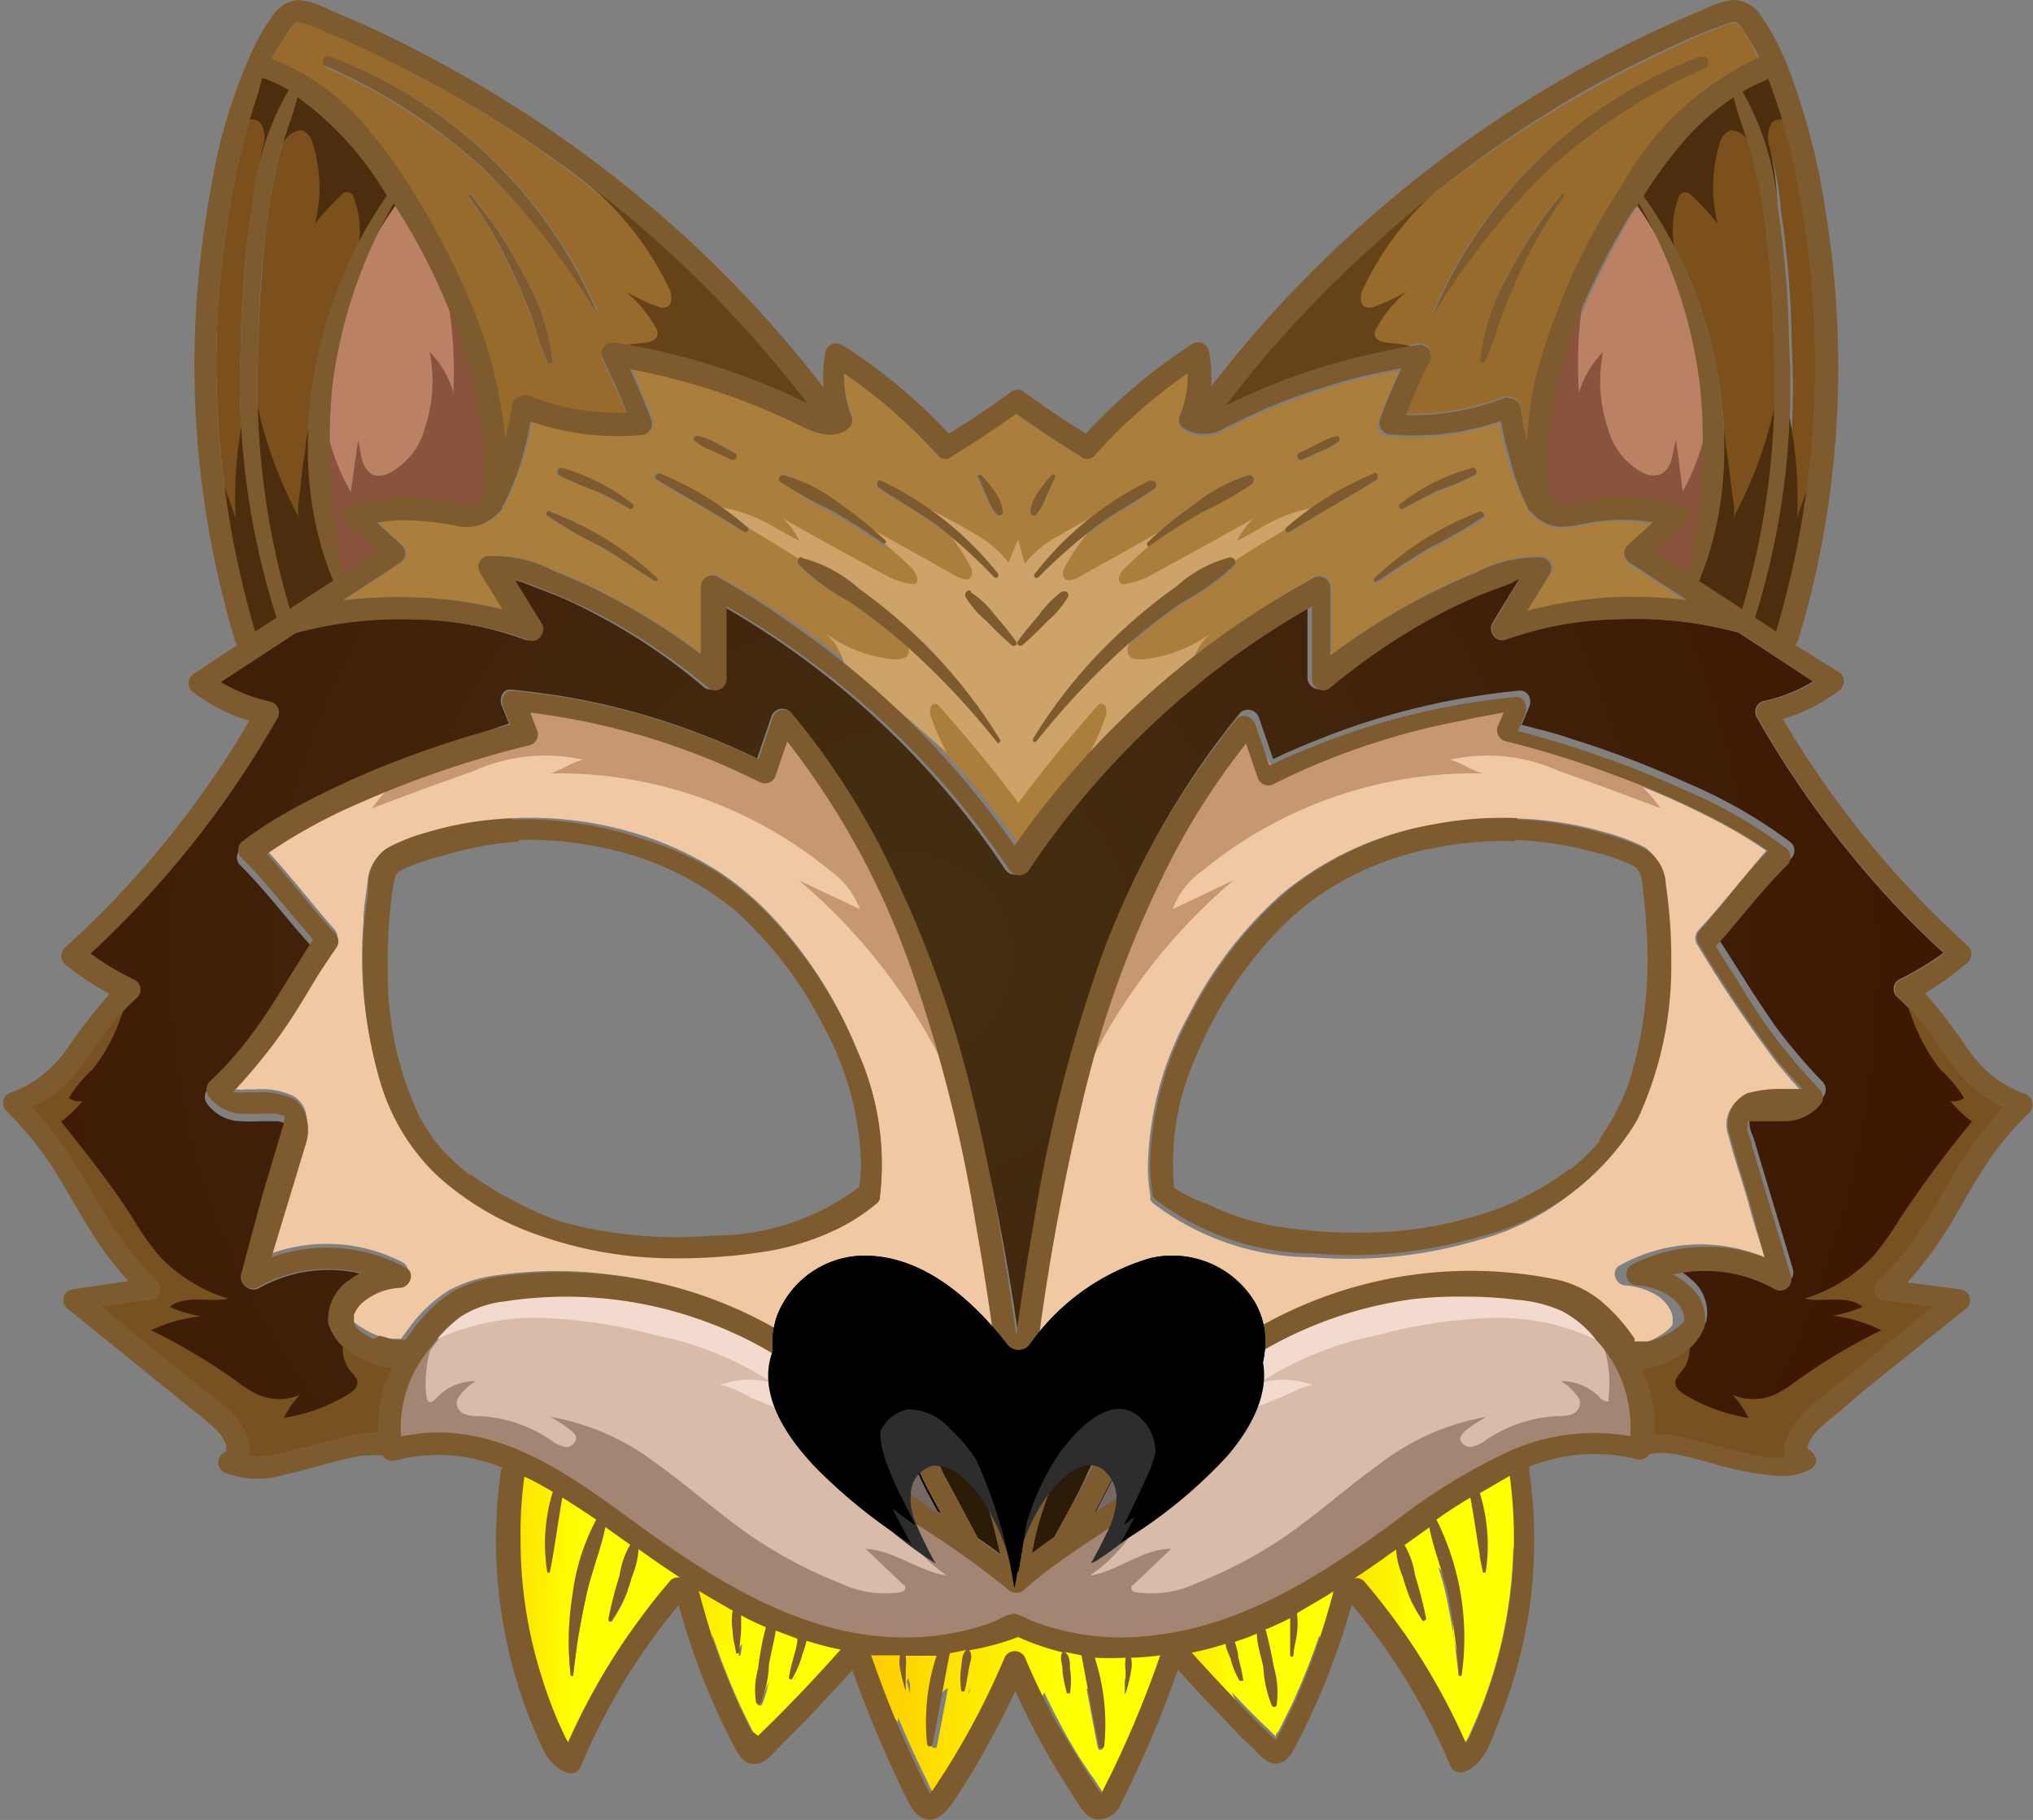 <svg xmlns="http://www.w3.org/2000/svg" xmlns:xlink="http://www.w3.org/1999/xlink" viewBox="0 0 59.91 53.63"><rect x="0" y="0" width="59.91" height="53.63" fill="#808080" stroke="none"/><defs><style>.f78408ff-c77d-4269-b7b4-3167c27a7644{fill:url(#eec87029-20a6-4c36-8e4d-1e5c026caa60);}.e998ceec-7b76-406f-9947-898a39c86d0f{fill:#f0c8a4;}.e878bb99-c011-4b53-a9f8-45cea3d41676{fill:#f1f2f2;}.e4107c63-2c6e-45b5-9eac-9367582ec931{fill:#2b1b07;}.e3f4c086-3b40-4faf-a255-b6da133728ce{fill:#766964;}.efabd092-4160-42f1-94db-d158520bce0d{fill:#7c501c;}.b059d200-4070-4af0-9b73-3b8c36f21f13{fill:#986b2c;}.f89be763-8edb-43f3-803d-6d819e7b0398{fill:#d8bba9;}.ece73ee0-e4ca-401a-84d0-00eb38f9afb7{fill:url(#a8b356b1-e5b4-42fa-9b6c-7ba2d42138e4);}.a3923950-19ca-4d08-87d4-a08a0e2bffa1{fill:url(#b4eb26f2-d2fd-4d6a-a963-9c41d4d7c193);}.e4cfb0f5-feb0-44fb-bdcb-8e8eb9b7480a{fill:url(#a8acd90f-e298-4c9e-afaa-73e072d32ba5);}.a26e2a8e-56ea-423b-9129-0ad8a768361a{fill:url(#b9dcbb8e-46dc-40d1-8169-f7188122c8fd);}.b6885dda-4a57-4ad9-8fd9-8977a3a7ea13{fill:url(#b45a0041-9e81-48ac-bc2e-81cc3fcbd4e0);}.a5e3519f-8ecb-450e-bbb9-5a7a52327161{fill:#bb8165;}.a4a7d352-e254-40f9-98a5-f81d0ee5639b{fill:#ab7e3b;}.ff9f7f26-0dd4-4b81-8529-705ea4a166d8{fill:#a38574;}.eb1bfc96-e71f-4f15-b3a9-e5773d1ae68b{fill:url(#fc1d1b65-48af-4613-837e-f3a36dc98dfc);}.bce03125-392f-451c-8a7f-08d642a2e644{fill:url(#aae9020d-bdef-4b9a-8fb7-f830af1ca5c8);}.ad77f62a-c663-4a19-875a-ad6363ab889e{fill:url(#ea622af0-f8dc-487d-b9bd-d2b4ff74a613);}.edf03585-d822-477a-aaeb-b12697f95dc5{fill:url(#ece66bfa-cc9a-4dd6-a2c5-43dfd14d5d5a);}.a84b6b10-76c5-4698-99d6-6d054a6dd860{fill:url(#ac6889d2-429a-4e55-ac20-701079fe3a86);}.bdaac253-3c14-4d8f-b917-5ab52340d24c{fill:#77511f;}.aacdacb9-7d2d-4904-9740-9a3b02e72e8d{fill:#f2dbce;}.b3f9e858-c03a-45ca-9d2b-03eff3eb5b6b{fill:#c69771;}.e623b9e1-9e0d-43cd-a5a4-14930b07215b{fill:#89533e;}.ad038677-ea24-48f7-96b6-7e9862121db0{fill:#4c2e0f;}.ac0da8c3-820a-441c-bf3b-6f9cef88016b{fill:#664218;}.e1a7e1ff-22a8-4095-b215-fa6653504243{fill:#cea36a;}.a8a9c304-234e-448e-8785-43068de216d7{fill:#7e5b2f;}.be9d0343-a663-4800-89fd-24226256ab98{fill:#2d2d2d;}</style><linearGradient id="eec87029-20a6-4c36-8e4d-1e5c026caa60" x1="-946.52" y1="524.75" x2="-941.43" y2="524.75" gradientTransform="matrix(1.67, 0, 0, -1.67, 1603.24, 925.16)" gradientUnits="userSpaceOnUse"><stop offset="0" stop-color="#ffaf00"/><stop offset="1" stop-color="#feff00"/></linearGradient><radialGradient id="a8b356b1-e5b4-42fa-9b6c-7ba2d42138e4" cx="-943.97" cy="537.1" r="17.43" gradientTransform="matrix(1.67, 0, 0, -1.67, 1603.24, 925.16)" gradientUnits="userSpaceOnUse"><stop offset="0" stop-color="#443013"/><stop offset="1" stop-color="#3e1803"/></radialGradient><linearGradient id="b4eb26f2-d2fd-4d6a-a963-9c41d4d7c193" x1="-952.77" y1="526.62" x2="-949.92" y2="526.62" xlink:href="#eec87029-20a6-4c36-8e4d-1e5c026caa60"/><linearGradient id="a8acd90f-e298-4c9e-afaa-73e072d32ba5" x1="-938.03" y1="526.62" x2="-935.18" y2="526.62" xlink:href="#eec87029-20a6-4c36-8e4d-1e5c026caa60"/><linearGradient id="b9dcbb8e-46dc-40d1-8169-f7188122c8fd" x1="-949.59" y1="525.66" x2="-947.08" y2="525.66" xlink:href="#eec87029-20a6-4c36-8e4d-1e5c026caa60"/><linearGradient id="b45a0041-9e81-48ac-bc2e-81cc3fcbd4e0" x1="-940.87" y1="525.66" x2="-938.37" y2="525.66" xlink:href="#eec87029-20a6-4c36-8e4d-1e5c026caa60"/><linearGradient id="fc1d1b65-48af-4613-837e-f3a36dc98dfc" x1="-946.63" y1="525.36" x2="-941.31" y2="525.36" xlink:href="#eec87029-20a6-4c36-8e4d-1e5c026caa60"/><linearGradient id="aae9020d-bdef-4b9a-8fb7-f830af1ca5c8" x1="-941.07" y1="525.94" x2="-938.2" y2="525.94" xlink:href="#eec87029-20a6-4c36-8e4d-1e5c026caa60"/><linearGradient id="ea622af0-f8dc-487d-b9bd-d2b4ff74a613" x1="-949.75" y1="525.94" x2="-946.88" y2="525.94" xlink:href="#eec87029-20a6-4c36-8e4d-1e5c026caa60"/><linearGradient id="ece66bfa-cc9a-4dd6-a2c5-43dfd14d5d5a" x1="-938.16" y1="527.33" x2="-935.04" y2="527.33" xlink:href="#eec87029-20a6-4c36-8e4d-1e5c026caa60"/><linearGradient id="ac6889d2-429a-4e55-ac20-701079fe3a86" x1="-952.91" y1="527.33" x2="-949.79" y2="527.33" xlink:href="#eec87029-20a6-4c36-8e4d-1e5c026caa60"/></defs><g id="a84b4b46-53c2-4857-a9c4-745cd515f381" data-name="Layer 2"><g id="bcb1b42b-5530-4caa-9f11-c89dd346e8ff" data-name="Layer 1"><g id="fc3761bf-8ec2-40c4-b62a-0e87dc6e4b18" data-name="Untitled"><path class="f78408ff-c77d-4269-b7b4-3167c27a7644" d="M33.3,49.27a4,4,0,0,1-.16.68s0,0,0,0c0-.22,0-.44,0-.66a1.79,1.79,0,0,1,0-.4,9.1,9.1,0,0,1-.91,0,6.4,6.4,0,0,1,.28,2.6c0,.08-.14.12-.16,0-.18-.88-.33-1.78-.51-2.67l-.5-.1c.14.11.14.31.16.48a2.3,2.3,0,0,1,0,.74s-.07,0-.09,0c-.06-.23-.09-.47-.13-.71s-.11-.35,0-.5a0,0,0,0,1,0,0A7.5,7.5,0,0,1,30,48.24a7.5,7.5,0,0,1-1.31.45l0,0c.1.15,0,.33,0,.5s-.07.48-.14.71a0,0,0,0,1-.09,0,2.3,2.3,0,0,1,0-.74.73.73,0,0,1,.15-.48l-.49.1c-.18.89-.33,1.79-.51,2.67,0,.1-.15.06-.16,0a6.25,6.25,0,0,1,.28-2.6c-.3,0-.61,0-.91,0a1.27,1.27,0,0,1,0,.39c0,.22,0,.44,0,.66,0,0,0,0,0,0a5.2,5.2,0,0,1-.17-.68,1.2,1.2,0,0,1,0-.38c-.23,0-.45,0-.68,0l-.17,0c.23.65.47,1.3.74,1.94s.52,1.17.8,1.74a2.87,2.87,0,0,0,.2.39s.08-.1.1-.14a1.27,1.27,0,0,0,.13-.19l.24-.37a23,23,0,0,0,1.74-3.34.34.34,0,0,1,.57,0c.28.65.58,1.29.91,1.91s.62,1.1,1,1.63l.27.41.08.1v0l.09-.19.2-.4a31.07,31.07,0,0,0,1.44-3.48c-.29,0-.57.06-.86.07A1,1,0,0,1,33.3,49.27Z"/><path class="e998ceec-7b76-406f-9947-898a39c86d0f" d="M15.63,21l.15.35a.33.33,0,0,1-.2.48q-.87.21-1.74.48a29.63,29.63,0,0,0-3.4,1.28,15.66,15.66,0,0,0-2.6,1.44c.71.76,1.33,1.58,2,2.34a.33.33,0,0,1,.06.4c-.27.4-.53.81-.79,1.22s-.64,1-1,1.54A17,17,0,0,1,6.86,32.1h0l.13,0a.69.69,0,0,0,.25,0l.31,0a2.21,2.21,0,0,1,1.08.19.82.82,0,0,1,.37.45,1.46,1.46,0,0,1-.07.92l-1,3.3a4.87,4.87,0,0,1,3.92.23c.31.15.13.59-.17.61a1.81,1.81,0,0,0-1.08.41,1,1,0,0,0-.27.38l0,.13v0h0s0,0,0,0l0,.06,0,.06s0,0,0,0l.07.08a1.48,1.48,0,0,0,.29.22l.21.12.16.07a1.66,1.66,0,0,0,.42.12h.25l.09,0h0s0,0,0,0h0l0,0,.3-.41a4.32,4.32,0,0,1,1.08-1,4,4,0,0,1,1.51-.47,12.2,12.2,0,0,1,3.36,0A12.6,12.6,0,0,1,24.14,40a1.65,1.65,0,0,1,.22-.36,2.85,2.85,0,0,1,2.89-1,4.55,4.55,0,0,1,2.1,1.08c-.17-1.22-.35-2.43-.57-3.63a43.31,43.31,0,0,0-2-7.79,23.58,23.58,0,0,0-3.55-6.42c-.11.34-.23.68-.34,1a.33.33,0,0,1-.48.2c-.5-.25-1-.48-1.51-.69A20.75,20.75,0,0,0,15.63,21Zm-.52,3.11a10.76,10.76,0,0,1,3.82.51,9.67,9.67,0,0,1,2.23,1.05,8.73,8.73,0,0,1,1.61,1.36A12.75,12.75,0,0,1,25.28,31a8.15,8.15,0,0,1,.65,4.25.43.43,0,0,1,0,0h0s0,0,0,0v0a.3.3,0,0,1-.11.14,5.65,5.65,0,0,1-1,.66,7.44,7.44,0,0,1-2.42.77,15.31,15.31,0,0,1-2.62.17,11.85,11.85,0,0,1-4.33-.82,8.39,8.39,0,0,1-2.6-1.63,6.19,6.19,0,0,1-1.64-2.69,12.56,12.56,0,0,1-.5-4.68c0-.39.07-.78.12-1.17A1.3,1.3,0,0,1,11.4,25a4.86,4.86,0,0,1,1.17-.44,9.05,9.05,0,0,1,1.25-.29A11.05,11.05,0,0,1,15.11,24.15Z"/><path class="e878bb99-c011-4b53-a9f8-45cea3d41676" d="M8.34,33Z"/><path class="e4107c63-2c6e-45b5-9eac-9367582ec931" d="M32.23,42.35s-.11,0-.16,0a2.77,2.77,0,0,0-.89,1,9.23,9.23,0,0,0-.77,2.42l.66-.48s0,0,0,0c.35-.64.71-1.27,1-1.93a1.68,1.68,0,0,0,.22-.72A.46.46,0,0,0,32.23,42.35Z"/><path class="e3f4c086-3b40-4faf-a255-b6da133728ce" d="M34.52,42.67a1.94,1.94,0,0,0-1.73-3.41A4.9,4.9,0,0,0,30.18,41a.3.3,0,0,1-.23.1.28.28,0,0,1-.23-.1,4.51,4.51,0,0,0-3-1.78,2.05,2.05,0,0,0-2.06,1.19c-.35.93.32,1.88.93,2.53a12.77,12.77,0,0,0,2.07,1.66l-.05-.1c-.19-.35-.39-.7-.55-1.08a1.75,1.75,0,0,1-.14-1,.85.85,0,0,1,.66-.73,1.26,1.26,0,0,1,.93.43,3.91,3.91,0,0,1,.56.66A6.84,6.84,0,0,1,30,44.94c.07-.26.13-.51.21-.76a5.15,5.15,0,0,1,.77-1.58c.33-.44,1-1.2,1.62-.83a1.06,1.06,0,0,1,.43.9,2.43,2.43,0,0,1-.28,1l-.46.89.14-.1A10.23,10.23,0,0,0,34.52,42.67Z"/><path class="e4107c63-2c6e-45b5-9eac-9367582ec931" d="M28.21,42.72a2.43,2.43,0,0,0-.29-.26s-.16-.14-.22-.13-.11.15-.12.2a.81.81,0,0,0,0,.31,2.9,2.9,0,0,0,.31.75l.93,1.74s0,0,0,0c.23.15.45.31.66.47-.1-.41-.19-.82-.31-1.23a5.92,5.92,0,0,0-.56-1.35A3.49,3.49,0,0,0,28.21,42.72Z"/><path class="efabd092-4160-42f1-94db-d158520bce0d" d="M8.15,18.2A22.77,22.77,0,0,1,7.1,10.12a27.29,27.29,0,0,1,.33-4A8.23,8.23,0,0,1,8.54,2.7a6,6,0,0,0-.72-.35s0,0-.06,0l-.15.37A21.65,21.65,0,0,0,6.7,6.57a27,27,0,0,0-.32,4,27.92,27.92,0,0,0,1.14,8Z"/><path class="b059d200-4070-4af0-9b73-3b8c36f21f13" d="M10.58,3.53a14.8,14.8,0,0,1,1.69,2.32,22.61,22.61,0,0,1,1.47,2.8A13.69,13.69,0,0,1,14.89,13a7.83,7.83,0,0,0,.19-.94.34.34,0,0,1,.3-.33.26.26,0,0,1,.23,0,7.37,7.37,0,0,0,2.86.49c-.21-.54-.45-1.06-.7-1.58a.33.33,0,0,1,.37-.48,20.84,20.84,0,0,1,3.48.87c.57.21,1.14.44,1.7.69l.46.22-.1-.14a35.54,35.54,0,0,0-4.9-5.14A34.51,34.51,0,0,0,13,2.6,35.09,35.09,0,0,0,9.8,1C9.53.92,9.27.8,9,.7a.34.34,0,0,0-.31,0A.87.87,0,0,0,8.45,1,7.07,7.07,0,0,0,8,1.73,7,7,0,0,1,10.58,3.53Zm5.55,7.15a7.59,7.59,0,0,1-.41-1.16c-.17-.47-.36-.92-.57-1.38A13.46,13.46,0,0,0,13.8,5.78a.05.05,0,0,1,.08-.06A13.07,13.07,0,0,1,15.45,8.1a6.32,6.32,0,0,1,.82,2.54C16.27,10.71,16.16,10.75,16.13,10.68Zm-6.38-9a13.9,13.9,0,0,1,7.94,7.67s0,0,0,0A22.36,22.36,0,0,0,14.26,5,17.11,17.11,0,0,0,9.63,2C9.47,1.88,9.58,1.61,9.75,1.67Z"/><path class="efabd092-4160-42f1-94db-d158520bce0d" d="M11.45,5.78A9.32,9.32,0,0,0,8.77,2.84c-.14.61-.4,1.2-.55,1.81a16.14,16.14,0,0,0-.36,1.94,36.15,36.15,0,0,0-.25,3.76,23.17,23.17,0,0,0,.93,7.59l1.28-.83C8.31,13.5,9.21,8.88,11.45,5.78Z"/><path class="e878bb99-c011-4b53-a9f8-45cea3d41676" d="M12,39.62Z"/><path class="e998ceec-7b76-406f-9947-898a39c86d0f" d="M44.27,21c-.38,0-.75.11-1.12.18a20.62,20.62,0,0,0-5.63,1.88.33.33,0,0,1-.48-.2c-.11-.34-.23-.68-.35-1a22.38,22.38,0,0,0-2.12,3.25,31.86,31.86,0,0,0-2.73,7.45,68.89,68.89,0,0,0-1.29,7.14,4.4,4.4,0,0,1,2.55-1.15A2.73,2.73,0,0,1,35.72,40l0,.06a12.41,12.41,0,0,1,9.68-2.26,3.18,3.18,0,0,1,1.44.64,5.45,5.45,0,0,1,1,1.13l0,.07h0l0,0c-.07,0,0,0,0,0l.06,0h.24l.1,0,.23-.07.16-.06a3,3,0,0,0,.39-.22,1.21,1.21,0,0,0,.27-.25l0,0h0l0-.07a.21.21,0,0,0,0-.06V38.8a.72.72,0,0,0-.08-.22,1.12,1.12,0,0,0-.3-.35,2,2,0,0,0-1-.35c-.3,0-.47-.45-.16-.6A4.87,4.87,0,0,1,52,37.05c-.16-.53-.32-1-.47-1.57s-.42-1.31-.59-2a.93.93,0,0,1,.51-1.2,3,3,0,0,1,1.08-.13l.28,0h.07l.12,0,.08,0c-.25-.27-.49-.55-.72-.83A38.85,38.85,0,0,1,50,27.81a.35.35,0,0,1,.05-.4c.71-.76,1.33-1.58,2-2.34a13.74,13.74,0,0,0-1.22-.75,23.83,23.83,0,0,0-3.31-1.47,26.35,26.35,0,0,0-3.21-1,.33.33,0,0,1-.2-.48Zm.47,3.12a10.43,10.43,0,0,1,2.54.4,6.2,6.2,0,0,1,1.18.44A1.25,1.25,0,0,1,49,26.05a14.74,14.74,0,0,1,.16,2.3,10.72,10.72,0,0,1-1,4.64,7.52,7.52,0,0,1-4.69,3.58,13.3,13.3,0,0,1-4.78.48,7.76,7.76,0,0,1-4.68-1.57.28.28,0,0,1-.11-.13V35.3h0s0,0,0-.06a5.17,5.17,0,0,1-.07-1,9.63,9.63,0,0,1,1.21-4.35,12,12,0,0,1,2.76-3.57,9.5,9.5,0,0,1,4.29-2A11.15,11.15,0,0,1,44.74,24.15Z"/><path class="f89be763-8edb-43f3-803d-6d819e7b0398" d="M46.05,38.63a4.1,4.1,0,0,0-1.38-.33,11.42,11.42,0,0,0-3.09,0,11.8,11.8,0,0,0-5.64,2.37,3.32,3.32,0,0,1-.89,2.37c-1.33,1.62-3.34,2.43-4.87,3.82a.34.34,0,0,1-.46,0,26.86,26.86,0,0,0-2.82-2,9.37,9.37,0,0,1-2.31-2.13,3.26,3.26,0,0,1-.65-1.61,2.06,2.06,0,0,1,0-.43A11.44,11.44,0,0,0,21,39a11.91,11.91,0,0,0-6.08-.65,3.07,3.07,0,0,0-1.31.46,4,4,0,0,0-.9.94,3.52,3.52,0,0,0-.83,2.57,3.2,3.2,0,0,1,.62-.09c2.78-.22,5,1.72,7.14,3.21s4.48,2.77,7.11,2.8A6.93,6.93,0,0,0,28.57,48a5.78,5.78,0,0,0,.89-.29,1.56,1.56,0,0,1,.49-.19,1.52,1.52,0,0,1,.47.18,7.27,7.27,0,0,0,3.72.45c2.61-.32,4.89-1.81,7-3.32a17.29,17.29,0,0,1,3.43-2.11,6.21,6.21,0,0,1,3.53-.44,3.72,3.72,0,0,0-1-2.82A3.36,3.36,0,0,0,46.05,38.63Z"/><path class="ece73ee0-e4ca-401a-84d0-00eb38f9afb7" d="M57.46,31.31c-.23-.31-.44-.63-.67-.94a6.43,6.43,0,0,0-.89-1,.32.32,0,0,1,.07-.51,8.61,8.61,0,0,0,1.3-.78c-.4-.37-.8-.75-1.18-1.15a29.11,29.11,0,0,1-4.32-5.79.33.33,0,0,1,.19-.48,4.7,4.7,0,0,0,1.47-.58l-2.2-1.44a11.62,11.62,0,0,0-3.52-.4,10.34,10.34,0,0,0-3.36.6c-.28.11-.51-.25-.37-.48.26-.44.53-.87.8-1.31-.13,0-.26.08-.38.12q-.43.15-.84.33a16.88,16.88,0,0,0-1.55.73,19,19,0,0,0-2.92,2,.34.34,0,0,1-.56-.24c0-.71,0-1.43,0-2.14-.61.34-1.21.72-1.79,1.12a25.11,25.11,0,0,0-6.55,6.65.34.34,0,0,1-.57,0,23.82,23.82,0,0,0-1.6-2.14,25,25,0,0,0-6.74-5.63c0,.71,0,1.43,0,2.14a.33.33,0,0,1-.56.24,17.48,17.48,0,0,0-2.92-2c-.51-.27-1-.53-1.58-.75l-.8-.31-.39-.12.81,1.31c.14.23-.1.59-.37.49a10.18,10.18,0,0,0-3.36-.61,11.55,11.55,0,0,0-3.52.4l-2.2,1.44a4.75,4.75,0,0,0,1.46.58.33.33,0,0,1,.2.48c-.34.59-.69,1.16-1.06,1.72a28.8,28.8,0,0,1-4.44,5.22,7.72,7.72,0,0,0,1.3.78.33.33,0,0,1,.07.51,6.7,6.7,0,0,0-.91,1c-.22.3-.43.62-.65.92a4.58,4.58,0,0,1-.79.85,3.69,3.69,0,0,1-.75.46,11,11,0,0,1,.75.91c.49.67.88,1.4,1.3,2.1A10.32,10.32,0,0,0,4.6,37.75c.16.16.11.52-.14.55L3,38.5l1,.79,2.67,2.17a2.07,2.07,0,0,1,.71,1,.94.94,0,0,1,0,.47,3.7,3.7,0,0,0,.47,0,5,5,0,0,0,.55-.1L9,42.65c.41-.11.82-.23,1.24-.32a3.67,3.67,0,0,1,.94-.12,3.36,3.36,0,0,1,.17-1.37,4.35,4.35,0,0,1,.22-.54l-.16,0a2.72,2.72,0,0,1-1.06-.46A1.46,1.46,0,0,1,9.68,39a1.37,1.37,0,0,1,.57-1.23,3,3,0,0,1,.38-.24,4.19,4.19,0,0,0-3,.43.34.34,0,0,1-.49-.38l.66-2.17.57-1.91a1,1,0,0,0,.07-.41,0,0,0,0,0,0,0v0s0,0,0,0l0,0h0l-.06,0-.18-.05H7.63a4.71,4.71,0,0,1-.53,0,1.25,1.25,0,0,1-1-.52.35.35,0,0,1,0-.4c.33-.35.65-.7,1-1.07a13.7,13.7,0,0,0,1-1.43c.37-.57.72-1.15,1.09-1.72-.72-.79-1.35-1.65-2.11-2.4a.33.33,0,0,1,0-.47,12.3,12.3,0,0,1,1.56-1,24.29,24.29,0,0,1,3.42-1.53A28.6,28.6,0,0,1,15,21.32l-.21-.51c-.09-.2,0-.52.28-.49.59.06,1.17.14,1.76.24a21.2,21.2,0,0,1,5.48,1.79l.42-1.23a.34.34,0,0,1,.55-.15,22.37,22.37,0,0,1,2.55,3.78,32.47,32.47,0,0,1,2.82,7.64A69.76,69.76,0,0,1,30,39.29c.16-1.12.32-2.23.52-3.34A44.29,44.29,0,0,1,32.55,28a24.45,24.45,0,0,1,4-7,.34.34,0,0,1,.55.15l.42,1.22c.41-.2.83-.38,1.26-.55a21.3,21.3,0,0,1,6-1.47c.28,0,.37.29.28.49l-.22.52c.48.12,1,.25,1.43.4a29.82,29.82,0,0,1,3.51,1.34,14.37,14.37,0,0,1,3,1.73.33.33,0,0,1,0,.47c-.76.75-1.4,1.61-2.11,2.41.22.33.43.67.64,1,.32.51.64,1,1,1.52a17,17,0,0,0,1.43,1.68.35.35,0,0,1,0,.4,1.41,1.41,0,0,1-1.14.54l-.53,0-.25,0h-.08l-.1,0-.08,0,0,0,0,0,0,.05h0a.43.43,0,0,1,0,.05.68.68,0,0,0,0,.2c0,.14.08.28.13.43.38,1.28.77,2.56,1.15,3.84a.34.34,0,0,1-.48.38,4.19,4.19,0,0,0-3-.43,2.15,2.15,0,0,1,.5.35,1.25,1.25,0,0,1,.42,1.22,1.68,1.68,0,0,1-.74.82,2.89,2.89,0,0,1-1.1.41,3.78,3.78,0,0,1,.39,1.9,3.65,3.65,0,0,1,.93.12c.42.09.83.21,1.25.32l.63.15.55.1a2.34,2.34,0,0,0,.46,0,1,1,0,0,1,.08-.62,2.48,2.48,0,0,1,.82-1l1.33-1.08,2.13-1.74-1.48-.2c-.25,0-.3-.39-.14-.55a8.68,8.68,0,0,0,1.05-1.21c.48-.67.87-1.39,1.29-2.1A12.14,12.14,0,0,1,59,32.62a4,4,0,0,1-.76-.47A4.45,4.45,0,0,1,57.46,31.31Z"/><path class="a3923950-19ca-4d08-87d4-a08a0e2bffa1" d="M18.62,46.5a4.16,4.16,0,0,1-.57,1.25c0,.07-.13,0-.12,0a11.08,11.08,0,0,1,.33-1.29,2.47,2.47,0,0,1,.31-.9L17.84,45c-.13.67-.42,1.33-.56,2a21.63,21.63,0,0,0-.39,2.39,0,0,0,1,1-.07,0A9,9,0,0,1,16.87,47a6.38,6.38,0,0,1,.69-2.22c-.32-.22-.65-.44-1-.65-.13.73-.22,1.48-.37,2.21a0,0,0,0,1-.07,0A5.19,5.19,0,0,1,16.29,44c-.29-.17-.58-.33-.88-.47v0a12.25,12.25,0,0,0-.12,1.91,13.41,13.41,0,0,0,.42,3.34,13.07,13.07,0,0,0,.53,1.64c.1.26.21.51.33.76,0,.08.08.16.13.24a19.23,19.23,0,0,1,3-4.77.3.3,0,0,1,.28-.09l0,0c-.41-.27-.82-.55-1.22-.84A2.53,2.53,0,0,1,18.62,46.5Z"/><path class="e4cfb0f5-feb0-44fb-bdcb-8e8eb9b7480a" d="M44.48,43.49l-.42.21-.45.25a5.24,5.24,0,0,1,.15,2.39s0,0-.06,0c-.16-.73-.25-1.48-.38-2.21-.33.21-.66.42-1,.65a7.83,7.83,0,0,1,.74,4.6,0,0,0,0,1-.08,0A19.51,19.51,0,0,0,42.61,47c-.14-.67-.42-1.33-.56-2l-.72.52a2.29,2.29,0,0,1,.3.89A8.54,8.54,0,0,1,42,47.7c0,.07-.07.11-.12,0a4.42,4.42,0,0,1-.57-1.25,2.53,2.53,0,0,1-.2-.81l-.36.26c-.28.2-.57.39-.86.58l0,0a.31.31,0,0,1,.29.09,19.2,19.2,0,0,1,3,4.77,1.67,1.67,0,0,0,.18-.35c.13-.29.25-.57.36-.86s.22-.61.31-.92a13.68,13.68,0,0,0,.44-5.76Z"/><path class="a26e2a8e-56ea-423b-9129-0ad8a768361a" d="M23.68,48.83a2.57,2.57,0,0,1-.28.66s-.11,0-.11,0a5.32,5.32,0,0,1,.16-.69c0-.15.06-.31.09-.46-.21-.07-.43-.15-.64-.24,0,.33-.14.67-.2,1a3.2,3.2,0,0,1-.24,1.12.08.08,0,0,1-.14,0,2.36,2.36,0,0,1,.06-1A8.33,8.33,0,0,1,22.61,48l-.73-.35c0,.12,0,.24,0,.36s0,.49-.05.73a.05.05,0,0,1-.1,0c0-.21-.08-.42-.1-.64a2.41,2.41,0,0,1,0-.6c-.34-.18-.68-.37-1-.58.15.58.32,1.15.52,1.71s.41,1.06.64,1.58c.12.26.25.52.38.78a2.69,2.69,0,0,0,.16.29l0,0c.84-.81,1.65-1.66,2.43-2.53-.32-.08-.64-.16-1-.26C23.78,48.55,23.72,48.69,23.68,48.83Z"/><path class="b6885dda-4a57-4ad9-8fd9-8977a3a7ea13" d="M38.26,48.06c0,.22-.06.43-.09.64,0,.06-.1,0-.11,0,0-.25,0-.48,0-.73s0-.24,0-.36l-.68.33-.05,0a9.9,9.9,0,0,1,.22,1.21,2.32,2.32,0,0,1,.06,1,.07.07,0,0,1-.13,0,3.21,3.21,0,0,1-.25-1.12c-.06-.33-.14-.66-.2-1-.21.09-.42.17-.64.24,0,.15.06.31.09.46a4.06,4.06,0,0,1,.16.69.06.06,0,0,1-.11,0,2.55,2.55,0,0,1-.27-.66c0-.14-.1-.28-.14-.43-.32.1-.64.19-1,.26.43.49.87,1,1.33,1.43.2.22.41.43.63.65l.52.5c0-.05,0-.09.07-.14l.18-.36c.13-.26.26-.52.37-.78a20.32,20.32,0,0,0,1.07-3.07c-.33.2-.67.39-1,.57A1.72,1.72,0,0,1,38.26,48.06Z"/><path class="a5e3519f-8ecb-450e-bbb9-5a7a52327161" d="M11.13,16.26l-.92-.84a.32.32,0,0,1,.15-.54,6.6,6.6,0,0,1,1.83-.21,5.47,5.47,0,0,1,.9.08,4.29,4.29,0,0,0,.79.11.4.4,0,0,0,.34-.19A9.79,9.79,0,0,0,14,11.48,18.06,18.06,0,0,0,11.6,6,14.34,14.34,0,0,0,9.79,11.4a18.2,18.2,0,0,0,.34,5.51Z"/><path class="efabd092-4160-42f1-94db-d158520bce0d" d="M52.28,10.35A34.63,34.63,0,0,0,52,6.4a16.51,16.51,0,0,0-.36-1.86c-.15-.57-.39-1.12-.52-1.7a7.26,7.26,0,0,0-1.42,1.23,13.29,13.29,0,0,0-1.27,1.71c2.24,3.1,3.15,7.72,1.64,11.33l1.27.83A23.13,23.13,0,0,0,52.28,10.35Z"/><path class="a5e3519f-8ecb-450e-bbb9-5a7a52327161" d="M48.77,16.26l1,.65a17.89,17.89,0,0,0,.34-5.51A14.15,14.15,0,0,0,48.3,6l-.15.23A23.9,23.9,0,0,0,46.72,9a11.5,11.5,0,0,0-1,5.68.41.41,0,0,0,.34.19,4.18,4.18,0,0,0,.79-.11,5.59,5.59,0,0,1,.91-.08,6.64,6.64,0,0,1,1.83.21.32.32,0,0,1,.14.54Z"/><path class="efabd092-4160-42f1-94db-d158520bce0d" d="M52.48,6.19a28.66,28.66,0,0,1,.32,3.93,22.77,22.77,0,0,1-1,8.08l.62.41c.1-.31.18-.63.27-.94a27.86,27.86,0,0,0,.85-8.08,28.32,28.32,0,0,0-.46-4,17,17,0,0,0-.89-3.27l-.07,0a6,6,0,0,0-.72.35A8.26,8.26,0,0,1,52.48,6.19Z"/><path class="a4a7d352-e254-40f9-98a5-f81d0ee5639b" d="M18.62,10.87c.23.5.44,1,.63,1.52.08.22-.13.4-.32.42a7.79,7.79,0,0,1-3.25-.4,8.91,8.91,0,0,1-.33,1.33c-.08.24-.18.49-.28.73a3.61,3.61,0,0,1-.22.44.32.32,0,0,1-.15.22,1.26,1.26,0,0,1-1.24.35A8.7,8.7,0,0,0,12,15.32a6.11,6.11,0,0,0-.86.07l.74.68a.33.33,0,0,1-.06.51l-1.69,1.1a14.06,14.06,0,0,1,2-.08,11.76,11.76,0,0,1,2.7.35l-.67-1.09a.33.33,0,0,1,.2-.48,3.8,3.8,0,0,1,2,.44,14.74,14.74,0,0,1,1.71.79,18.6,18.6,0,0,1,2.61,1.66c0-.68,0-1.35,0-2a.33.33,0,0,1,.5-.28,26.16,26.16,0,0,1,2.32,1.42A25.83,25.83,0,0,1,30,24.84c.43-.62.88-1.21,1.35-1.78A25.5,25.5,0,0,1,38.75,17a.33.33,0,0,1,.49.28c0,.68,0,1.35,0,2a19.83,19.83,0,0,1,2.61-1.66,18.5,18.5,0,0,1,1.75-.81,3.77,3.77,0,0,1,1.92-.42.33.33,0,0,1,.2.48L45,18a11.76,11.76,0,0,1,2.7-.35,13.92,13.92,0,0,1,2,.08l-1.68-1.1a.33.33,0,0,1-.07-.51l.75-.68a6.34,6.34,0,0,0-1.07-.07c-.24,0-.49,0-.73.06s-.49.1-.73.13a1.15,1.15,0,0,1-1-.37.36.36,0,0,1-.16-.22,6.68,6.68,0,0,1-.57-1.38,8.8,8.8,0,0,1-.26-1.13,7.81,7.81,0,0,1-3.25.4.33.33,0,0,1-.32-.42c.19-.52.4-1,.63-1.53l-1,.22a21,21,0,0,0-2.81.92c-.44.19-.87.4-1.31.61a1.15,1.15,0,0,1-1.28,0,.34.34,0,0,1-.09-.32A3.12,3.12,0,0,0,35,11a15.58,15.58,0,0,0-2.77,2.43.29.29,0,0,1-.42,0c-.65-.39-1.27-.8-1.88-1.24-.61.44-1.23.85-1.87,1.24a.3.3,0,0,1-.43,0A15.58,15.58,0,0,0,24.88,11a3.12,3.12,0,0,0,.24,1.27.32.32,0,0,1-.09.32c-.46.36-1,.16-1.44-.07A19.38,19.38,0,0,0,18.62,10.87Zm22.63,4a6.06,6.06,0,0,1,2.11-1.05.12.12,0,0,1,.09.21,8.41,8.41,0,0,1-1.07.46c-.36.16-.71.34-1.05.53C41.24,15,41.15,14.89,41.25,14.83Zm2.41.26c.1,0,.14.1.07.16a15.71,15.71,0,0,1-1.6.91c-.53.31-1.05.65-1.56,1,0,0-.11,0-.07-.08A9.56,9.56,0,0,1,43.66,15.09Zm-5.4-1.75.62-.3a1.44,1.44,0,0,1,.52-.2c.07,0,.1.09.06.13a1.56,1.56,0,0,1-.5.29l-.58.27C38.25,13.59,38.13,13.41,38.26,13.34Zm-.37,2.19a9.46,9.46,0,0,1,2.59-1.59c.1,0,.16.12.07.18-.85.51-1.72,1-2.56,1.54C37.91,15.71,37.81,15.59,37.89,15.53Zm-1.52,1.13a7.09,7.09,0,0,1-1.56,1.11c-.55.39-1.08.8-1.59,1.24a22.93,22.93,0,0,0-2.7,2.87c-.05.05-.13,0-.1-.07a14.73,14.73,0,0,1,2.66-3.23,16.07,16.07,0,0,1,1.58-1.28,3.75,3.75,0,0,1,1.62-.86C36.4,16.42,36.43,16.58,36.37,16.66Zm-1.16-1.82A4.8,4.8,0,0,1,36.8,14c.1,0,.21.11.11.18a10.26,10.26,0,0,1-1.48.84,18.48,18.48,0,0,0-1.56,1A.06.06,0,0,1,33.8,16,11.83,11.83,0,0,1,35.21,14.84Zm-1.29-.66c.14-.06.2.15.09.22-.56.39-1.17.71-1.72,1.12A16.93,16.93,0,0,0,30.61,17c-.07.07-.18,0-.11-.1A9.63,9.63,0,0,1,33.92,14.18Zm-3.33.36A2.92,2.92,0,0,1,31,14s.11,0,.09.07-.17.39-.27.58a1.48,1.48,0,0,1-.29.52.1.1,0,0,1-.17-.08A1.15,1.15,0,0,1,30.59,14.54ZM30,18.93c.19-.27.41-.52.62-.77a3.19,3.19,0,0,1,.7-.72.13.13,0,0,1,.17.17,2.81,2.81,0,0,1-.61.72c-.24.24-.48.49-.74.71C30,19.1,29.91,19,30,18.93ZM20.5,12.84A1.51,1.51,0,0,1,21,13l.61.3c.13.07,0,.25-.11.19l-.58-.27a1.56,1.56,0,0,1-.5-.29S20.42,12.83,20.5,12.84Zm-4,.94a6.14,6.14,0,0,1,2.11,1.05c.09.06,0,.21-.09.15-.34-.19-.68-.37-1-.53A8.41,8.41,0,0,1,16.45,14,.12.12,0,0,1,16.54,13.78Zm2.79,3.35c-.52-.32-1-.66-1.56-1a14.71,14.71,0,0,1-1.6-.91c-.07-.06,0-.19.07-.16a9.42,9.42,0,0,1,3.15,2C19.44,17.09,19.38,17.17,19.33,17.13Zm2.58-1.47c-.85-.54-1.71-1-2.57-1.54-.09-.06,0-.22.08-.18A9.46,9.46,0,0,1,22,15.53C22.08,15.59,22,15.71,21.91,15.66Zm7.47,6.22A22.93,22.93,0,0,0,26.68,19,20.92,20.92,0,0,0,25,17.71a6.23,6.23,0,0,1-1.47-1.05c-.06-.08,0-.24.09-.22a4.16,4.16,0,0,1,1.7.92,16,16,0,0,1,1.5,1.22,14.69,14.69,0,0,1,2.65,3.23C29.51,21.86,29.42,21.93,29.38,21.88ZM29.79,19c-.26-.22-.5-.47-.74-.71a2.63,2.63,0,0,1-.61-.72c-.05-.1,0-.23.16-.17a2.82,2.82,0,0,1,.7.72c.22.25.43.5.63.77C30,19,29.86,19.1,29.79,19Zm-.9-5a2.87,2.87,0,0,1,.41.51,1.15,1.15,0,0,1,.22.58.1.1,0,0,1-.17.07,1.83,1.83,0,0,1-.29-.51c-.09-.19-.16-.39-.26-.59A.05.05,0,0,1,28.89,14ZM26,14.18a9.89,9.89,0,0,1,3.42,2.71c.06.08,0,.18-.11.11a16.93,16.93,0,0,0-1.68-1.48c-.55-.41-1.16-.73-1.73-1.12C25.77,14.33,25.84,14.12,26,14.18Zm-1.29.66A12.69,12.69,0,0,1,26.1,16s0,.13-.07.09a18.48,18.48,0,0,0-1.56-1A10.37,10.37,0,0,1,23,14.17c-.09-.07,0-.2.11-.18A4.75,4.75,0,0,1,24.69,14.84Z"/><path class="b059d200-4070-4af0-9b73-3b8c36f21f13" d="M38.28,11a18.86,18.86,0,0,1,3.48-.87.33.33,0,0,1,.37.48c-.26.52-.49,1-.7,1.58a7.32,7.32,0,0,0,2.85-.49.26.26,0,0,1,.23,0,.35.35,0,0,1,.31.32A7.42,7.42,0,0,0,45,13a11.83,11.83,0,0,1,.26-1.67,18.9,18.9,0,0,1,2.56-5.77,8.81,8.81,0,0,1,4-3.8A7.07,7.07,0,0,0,51.44,1a.89.89,0,0,0-.23-.28.31.31,0,0,0-.28,0,15.61,15.61,0,0,0-1.63.69c-1.08.5-2.13,1.05-3.16,1.65a35.09,35.09,0,0,0-5.68,4.16,34,34,0,0,0-4.34,4.71l.48-.23C37.15,11.42,37.71,11.19,38.28,11ZM46.1,5.78a13.51,13.51,0,0,0-1.36,2.36,16,16,0,0,0-.6,1.49,6.55,6.55,0,0,1-.37,1,.08.08,0,0,1-.14,0,6.17,6.17,0,0,1,.82-2.54A13.07,13.07,0,0,1,46,5.72S46.13,5.73,46.1,5.78Zm4-4.11c.16-.06.28.21.12.28a17.17,17.17,0,0,0-4.64,3,21.94,21.94,0,0,0-3.41,4.38s0,0,0,0A13.89,13.89,0,0,1,50.15,1.67Z"/><path class="ff9f7f26-0dd4-4b81-8529-705ea4a166d8" d="M30,48c.53.16,1,.38,1.58.52a7,7,0,0,0,4-.25,17.32,17.32,0,0,0,3.65-1.83c1.19-.73,2.36-1.49,3.51-2.29a9.09,9.09,0,0,1,2.88-1.53,4.28,4.28,0,0,1,2.67.23,9.39,9.39,0,0,0,.11-1.06,3.78,3.78,0,0,0-.21-1.16,4.55,4.55,0,0,0-.5-1.07c-.09-.12-.24-.41-.37-.48s-.17,0-.2,0,.15.64.18.74a3.46,3.46,0,0,1,.1,1.36s0,.09,0,.11-.17,0-.24-.09a1.54,1.54,0,0,0-1.16-.5,1.56,1.56,0,0,1,.45.4.36.36,0,0,1,.11.21.35.35,0,0,1-.23.36,1.19,1.19,0,0,1-.46.06,4.15,4.15,0,0,0-2.09.71,1,1,0,0,1-.44.2c-.16,0-.34-.14-.3-.29a.42.42,0,0,1,.11-.16,3.79,3.79,0,0,1,.66-.44,7.15,7.15,0,0,0-3.14,1.38c-.94.67-1.8,1.45-2.75,2.11a13.2,13.2,0,0,1-2.65,1.41,3.11,3.11,0,0,1-1.79.27c-.07,0-.15-.06-.14-.13s0-.06.05-.08l1.12-1.07c-.84,0-1.56.66-2.39.79a4.81,4.81,0,0,0,1.89-2.64,9.75,9.75,0,0,1-4,2.57,9.78,9.78,0,0,1-4-2.57,4.85,4.85,0,0,0,1.89,2.64c-.83-.13-1.55-.74-2.39-.79l1.12,1.07s.05,0,.05.08-.07.11-.14.13a3.1,3.1,0,0,1-1.79-.27,13.48,13.48,0,0,1-2.65-1.41c-.95-.66-1.81-1.44-2.75-2.11a7.15,7.15,0,0,0-3.14-1.38,3.79,3.79,0,0,1,.66.44.42.42,0,0,1,.11.16c0,.15-.14.3-.3.29a1,1,0,0,1-.44-.2,4.12,4.12,0,0,0-2.09-.71,1.12,1.12,0,0,1-.45-.06.35.35,0,0,1-.24-.36.43.43,0,0,1,.11-.21,1.56,1.56,0,0,1,.45-.4,1.55,1.55,0,0,0-1.16.5c-.07.07-.17.16-.24.09s0-.07-.05-.11a3.47,3.47,0,0,1,.1-1.36c0-.1.28-.61.18-.74s-.09,0-.2,0-.28.36-.36.48a4.21,4.21,0,0,0-.51,1.07,4.48,4.48,0,0,0-.21,1.16,9.39,9.39,0,0,0,.11,1.06,4.29,4.29,0,0,1,2.67-.23,9.09,9.09,0,0,1,2.88,1.53c1.15.8,2.32,1.56,3.51,2.29a17.81,17.81,0,0,0,3.65,1.83,7,7,0,0,0,4,.25C28.9,48.35,29.42,48.13,30,48Z"/><path d="M30,41.71c.88-.15,1.63-.86,2.53-1.07a1.3,1.3,0,0,1,1,.15,1.09,1.09,0,0,1,.38.9,2.09,2.09,0,0,1-.31,1,2.63,2.63,0,0,0,1.3-1.16,2.57,2.57,0,0,0,.26-1.72,1.2,1.2,0,0,1,.22.69c0,.34,0,.67,0,1a2.13,2.13,0,0,1-.09.72,2,2,0,0,1-.49.69,11.14,11.14,0,0,1-2.92,2.18c.14-.47.39-.89.55-1.35a1.62,1.62,0,0,0-.09-1.41A.54.54,0,0,0,31.8,42a.46.46,0,0,0-.21.13A5.94,5.94,0,0,0,30,45.23a6,6,0,0,0-1.65-3.07.46.46,0,0,0-.21-.13.55.55,0,0,0-.57.26,1.62,1.62,0,0,0-.09,1.41c.16.46.41.88.55,1.35a11.14,11.14,0,0,1-2.92-2.18,2,2,0,0,1-.49-.69,2.13,2.13,0,0,1-.09-.72c0-.34,0-.67,0-1a1.2,1.2,0,0,1,.22-.69A2.57,2.57,0,0,0,25,41.48a2.63,2.63,0,0,0,1.3,1.16,2.09,2.09,0,0,1-.31-1,1.09,1.09,0,0,1,.38-.9,1.26,1.26,0,0,1,1-.15C28.31,40.85,29.06,41.56,30,41.71Z"/><path class="eb1bfc96-e71f-4f15-b3a9-e5773d1ae68b" d="M30,49.11v0a11.47,11.47,0,0,1,.64,1.53c.08-.22,0-.48.1-.7s.36-.43.53-.27a.4.4,0,0,1,.12.21l.23.7a2.12,2.12,0,0,1,.27-.85c.28,0,.4.34.46.61s.12.56.17.84a6.87,6.87,0,0,0,.64-1.74,3.49,3.49,0,0,1,.31,1.31,3.65,3.65,0,0,0,.93-2,.38.38,0,0,0,0-.28.28.28,0,0,0-.2-.1,3.94,3.94,0,0,0-1,0,6.51,6.51,0,0,1-2.06-.25c-.31-.09-.86-.38-1.17-.22-.31-.16-.86.13-1.17.22a6.23,6.23,0,0,1-2.06.25,3.85,3.85,0,0,0-1,0,.28.28,0,0,0-.21.1.38.38,0,0,0,0,.28,3.65,3.65,0,0,0,.93,2,3.49,3.49,0,0,1,.31-1.31,6.87,6.87,0,0,0,.64,1.74c.06-.28.11-.56.17-.84s.18-.6.46-.61a2.13,2.13,0,0,1,.28.85l.22-.7a.4.4,0,0,1,.12-.21c.17-.16.46,0,.53.27s0,.47.1.7a13,13,0,0,1,.64-1.53A.06.06,0,0,1,30,49.11Z"/><path class="bce03125-392f-451c-8a7f-08d642a2e644" d="M36.77,49.08s.06-.1.11-.11.14.07.17.15c.13.29.26.59.37.89.06-.41.12-.83.17-1.24,0-.2.14-.46.34-.41s.17.17.19.29a.9.9,0,0,0,.05.37l.44-.78c0-.08.13-.17.21-.13a.21.21,0,0,1,.07.13c0,.12,0,.24.08.36a6.75,6.75,0,0,0,.6-2.07l-3.11,1.34a5.5,5.5,0,0,1-1.37.45c-.11,0-.24,0-.29.15a.31.31,0,0,0,0,.19,2.4,2.4,0,0,0,.66,1,4.61,4.61,0,0,0,1.22,1c-.11-.47-.73-1-.39-1.52.12.15.21.32.33.47A2,2,0,0,1,36.77,49.08Z"/><path class="ad77f62a-c663-4a19-875a-ad6363ab889e" d="M23.12,49.08A.15.15,0,0,0,23,49c-.08,0-.13.07-.17.15-.13.29-.25.59-.37.89,0-.41-.11-.83-.17-1.24,0-.2-.14-.46-.33-.41a.31.31,0,0,0-.19.29.9.9,0,0,1-.06.37l-.43-.78c-.05-.08-.13-.17-.22-.13a.2.2,0,0,0-.06.13c0,.12-.05.24-.08.36a6.49,6.49,0,0,1-.6-2.07l3.1,1.34a5.79,5.79,0,0,0,1.37.45c.12,0,.25,0,.3.15a.31.31,0,0,1,0,.19,2.48,2.48,0,0,1-.65,1,4.61,4.61,0,0,1-1.22,1c.11-.47.73-1,.39-1.52-.12.15-.21.32-.33.47A1.68,1.68,0,0,0,23.12,49.08Z"/><path class="edf03585-d822-477a-aaeb-b12697f95dc5" d="M41.41,46.8a4.27,4.27,0,0,0,.46.73,8.28,8.28,0,0,1,.18-1.2c0-.08.06-.18.14-.2a.23.23,0,0,1,.14,0,.91.91,0,0,1,.32.6,6.75,6.75,0,0,1,.17,1.11A2.61,2.61,0,0,0,43.06,49c0-.72.1-1.44.14-2.15a1.75,1.75,0,0,1,.32-1.06c.11,0,.14.17.16.28l.18,1.21c.06-.55.14-1.09.25-1.63,0-.16.16-.36.3-.29a.23.23,0,0,1,.11.11,2.39,2.39,0,0,1,.2.43,5.5,5.5,0,0,0-.13-2.79,40.86,40.86,0,0,0-4.75,3.06c-.11.08-.23.19-.2.32a.4.4,0,0,0,.15.19,4.14,4.14,0,0,1,1,1.16,6.73,6.73,0,0,0,1,1.62A3.47,3.47,0,0,1,41.41,46.8Z"/><path class="a84b6b10-76c5-4698-99d6-6d054a6dd860" d="M18.48,46.8a3.68,3.68,0,0,1-.45.73,7.13,7.13,0,0,0-.19-1.2c0-.08-.05-.18-.13-.2a.26.26,0,0,0-.15,0,1,1,0,0,0-.32.6,8,8,0,0,0-.17,1.11A2.47,2.47,0,0,1,16.83,49c0-.72-.09-1.44-.14-2.15a1.68,1.68,0,0,0-.31-1.06c-.11,0-.14.17-.16.28L16,47.27c-.06-.55-.15-1.09-.26-1.63,0-.16-.15-.36-.3-.29a.18.18,0,0,0-.1.11,3.42,3.42,0,0,0-.21.43,5.62,5.62,0,0,1,.14-2.79,41.72,41.72,0,0,1,4.75,3.06c.1.08.22.19.19.32a.35.35,0,0,1-.15.19,4.27,4.27,0,0,0-1,1.16,7.45,7.45,0,0,1-1,1.62A3.47,3.47,0,0,0,18.48,46.8Z"/><path class="bdaac253-3c14-4d8f-b917-5ab52340d24c" d="M49.71,39.38a1,1,0,0,1-.13,1c-.09.11-.21.22-.21.37s.15.27.28.35a5.2,5.2,0,0,0,1.87.68,2.66,2.66,0,0,0-.47-.68,1.57,1.57,0,0,0,1.24,0,3.59,3.59,0,0,0,.64-.4,17.16,17.16,0,0,1,2.51-1.5A4.41,4.41,0,0,0,54,38.77a3.8,3.8,0,0,0,.89-.26c-.46-.37-1.14-.12-1.72-.24a4.73,4.73,0,0,0,2-1.22A8.65,8.65,0,0,0,56,35.89a34.22,34.22,0,0,1,2.11-2.84,3.27,3.27,0,0,1-.63-.6.58.58,0,0,0,.4-.09,3.73,3.73,0,0,0-.7-.84,5.49,5.49,0,0,1-.86-1.6c-.09-.24-.19-.48-.29-.73.9.75,1.38,2,2.39,2.59a8.2,8.2,0,0,1,1.14.59,24.17,24.17,0,0,0-1.83,2.55,11.34,11.34,0,0,1-1.89,2.59c-.07.06-.15.14-.14.23a.27.27,0,0,0,.15.18,2.3,2.3,0,0,0,.69.21l.9.17a14.25,14.25,0,0,0-2.86,2.32c-.49.54-1,1-1.51,1.47a.66.66,0,0,0-.22.35,1.06,1.06,0,0,0,.12.42.33.33,0,0,1-.09.4.36.36,0,0,1-.23,0,40.22,40.22,0,0,1-4.19-.94,8,8,0,0,0-.32-2.28,1.56,1.56,0,0,0,1.19-.48C49.45,39.44,49.55,39.33,49.71,39.38Z"/><path class="bdaac253-3c14-4d8f-b917-5ab52340d24c" d="M10.18,39.38a1,1,0,0,0,.13,1c.09.11.22.22.22.37s-.15.27-.29.35a5.2,5.2,0,0,1-1.87.68,2.66,2.66,0,0,1,.47-.68,1.55,1.55,0,0,1-1.23,0,3.27,3.27,0,0,1-.64-.4,17.27,17.27,0,0,0-2.52-1.5,4.48,4.48,0,0,1,1.47-.41A4.11,4.11,0,0,1,5,38.51c.47-.37,1.15-.12,1.73-.24a4.73,4.73,0,0,1-2-1.22,7.84,7.84,0,0,1-.82-1.16c-.64-1-1.38-1.92-2.11-2.84a3.58,3.58,0,0,0,.63-.6.57.57,0,0,1-.4-.09,3.68,3.68,0,0,1,.69-.84,5.05,5.05,0,0,0,.86-1.6l.3-.73c-.9.75-1.38,2-2.39,2.59a7.21,7.21,0,0,0-1.14.59,25.7,25.7,0,0,1,1.83,2.55,11.34,11.34,0,0,0,1.89,2.59c.07.06.15.14.13.23s-.08.14-.15.18a2.24,2.24,0,0,1-.68.21l-.91.17a14.31,14.31,0,0,1,2.87,2.32c.48.54,1,1,1.51,1.47a.64.64,0,0,1,.21.35,1,1,0,0,1-.11.42c0,.14,0,.33.08.4a.39.39,0,0,0,.24,0,40.22,40.22,0,0,0,4.19-.94,7.66,7.66,0,0,1,.32-2.28,1.55,1.55,0,0,1-1.19-.48C10.44,39.44,10.35,39.33,10.18,39.38Z"/><path class="aacdacb9-7d2d-4904-9740-9a3b02e72e8d" d="M38.72,40.83a2.4,2.4,0,0,0-1.63-.06,9.79,9.79,0,0,1,3.52-1.43,14.69,14.69,0,0,1,3.22-.5,6.79,6.79,0,0,1,3.17.62,1.84,1.84,0,0,0-.86-1.06A3.9,3.9,0,0,0,44.81,38,13.07,13.07,0,0,0,36,40.24a.69.69,0,0,0-.27.24.86.86,0,0,0-.1.32,14,14,0,0,1-.42,1.54c.43,0,1.15-.56,1.55-.75s.67-.29,1-.42C37.94,41.1,38.56,40.76,38.72,40.83Z"/><path class="aacdacb9-7d2d-4904-9740-9a3b02e72e8d" d="M21.18,40.83a2.38,2.38,0,0,1,1.62-.06,9.82,9.82,0,0,0-3.51-1.43,14.69,14.69,0,0,0-3.22-.5,6.81,6.81,0,0,0-3.18.62,1.82,1.82,0,0,1,.87-1.06A3.77,3.77,0,0,1,15.09,38c3.05-.49,6.17.62,8.8,2.26a.77.77,0,0,1,.27.24.85.85,0,0,1,.09.32c.09.53.29,1,.42,1.54-.42,0-1.15-.56-1.55-.75s-.66-.29-1-.42C22,41.1,21.33,40.76,21.18,40.83Z"/><path class="b3f9e858-c03a-45ca-9d2b-03eff3eb5b6b" d="M31.83,31.94a17,17,0,0,1,4.52-6l-1.79.85a2.36,2.36,0,0,1,.86-1.12,12.64,12.64,0,0,1,8.29-2.88c-.34-.07-.66-.34-1-.4a5.11,5.11,0,0,1,3.23.33c1,.35,2,.72,3,1.1a5.32,5.32,0,0,0-.82-.89,3.24,3.24,0,0,0-.82-.61,8.52,8.52,0,0,0-1-.27,4.54,4.54,0,0,0-1.5-.41c-.06,0-.13,0-.16,0a.15.15,0,0,1,0-.13c0-.28.11-.57.16-.85,0-.09-.19-.05-.28,0a23.32,23.32,0,0,0-7,2.06,2.7,2.7,0,0,0-.67-1.05.37.37,0,0,0-.22-.12.42.42,0,0,0-.32.19c-2.31,2.68-3.5,6.14-4.63,9.5A6.33,6.33,0,0,0,31.24,33C31.41,32.71,31.7,32.26,31.83,31.94Z"/><path class="b3f9e858-c03a-45ca-9d2b-03eff3eb5b6b" d="M28.07,31.94a17,17,0,0,0-4.53-6l1.8.85a2.43,2.43,0,0,0-.86-1.12,12.64,12.64,0,0,0-8.29-2.88c.33-.07.66-.34,1-.4a5.11,5.11,0,0,0-3.23.33c-1,.35-2,.72-3,1.1a4.93,4.93,0,0,1,.82-.89,3.24,3.24,0,0,1,.82-.61,8,8,0,0,1,1-.27,4.48,4.48,0,0,1,1.49-.41c.06,0,.14,0,.17,0a.15.15,0,0,0,0-.13c-.06-.28-.11-.57-.17-.85,0-.09.19-.05.28,0a23.38,23.38,0,0,1,7,2.06,2.49,2.49,0,0,1,.67-1.05.38.38,0,0,1,.21-.12.41.41,0,0,1,.32.19c2.32,2.68,3.5,6.14,4.63,9.5A6,6,0,0,1,28.65,33C28.49,32.71,28.2,32.26,28.07,31.94Z"/><path class="e623b9e1-9e0d-43cd-a5a4-14930b07215b" d="M46.53,11.57a2.93,2.93,0,0,1,.71-1.2,4.42,4.42,0,0,0,.15,2.28,2.09,2.09,0,0,0,1,1.27.69.69,0,0,0,.54.06.66.66,0,0,0,.33-.45c.05-.19.07-.38.13-.56.07.5.13,1,.2,1.51A6.69,6.69,0,0,0,50.38,12a10.9,10.9,0,0,1-.47,5.28l-1.59-1a.16.16,0,0,1-.07-.07s0-.08.07-.11c.26-.21.53-.44.78-.68a.2.2,0,0,0,.08-.12c0-.1-.13-.15-.23-.17A11.46,11.46,0,0,0,46,15a.5.5,0,0,1-.45-.08.41.41,0,0,1-.11-.24,5.65,5.65,0,0,1-.08-1.42,10.45,10.45,0,0,1,.31-1.67,17.93,17.93,0,0,1,1.16-3.73A12.63,12.63,0,0,0,46.53,11.57Z"/><path class="e623b9e1-9e0d-43cd-a5a4-14930b07215b" d="M13.36,11.57a2.8,2.8,0,0,0-.7-1.2,4.42,4.42,0,0,1-.15,2.28,2.1,2.1,0,0,1-1,1.27A.69.69,0,0,1,11,14a.69.69,0,0,1-.33-.45c-.05-.19-.06-.38-.12-.56l-.21,1.51A6.49,6.49,0,0,1,9.52,12,10.9,10.9,0,0,0,10,17.3l1.59-1s.06,0,.06-.07,0-.08-.06-.11a10,10,0,0,1-.78-.68.16.16,0,0,1-.08-.12c0-.1.12-.15.23-.17A11.44,11.44,0,0,1,13.87,15a.5.5,0,0,0,.45-.08.4.4,0,0,0,.1-.24,5.66,5.66,0,0,0,.09-1.42,10.48,10.48,0,0,0-.32-1.67A18.52,18.52,0,0,0,13,7.89,12.63,12.63,0,0,1,13.36,11.57Z"/><path class="ad038677-ea24-48f7-96b6-7e9862121db0" d="M51.06,15.29a12.66,12.66,0,0,0,1.39-4.14,12.39,12.39,0,0,1,.51,4.1c.21-.61.43-1.22.65-1.84a37.39,37.39,0,0,1-1,5.85A22.25,22.25,0,0,1,49.85,17a13.53,13.53,0,0,0,.49-5.37,3.34,3.34,0,0,1,.53,1.59c.06.35.1.7.14,1.06S51.17,15.1,51.06,15.29Z"/><path class="ad038677-ea24-48f7-96b6-7e9862121db0" d="M8.83,15.29a12.66,12.66,0,0,1-1.39-4.14,12.65,12.65,0,0,0-.5,4.1c-.22-.61-.43-1.22-.65-1.84a36.25,36.25,0,0,0,1,5.85A22.9,22.9,0,0,0,10,17a13.72,13.72,0,0,1-.49-5.37A3.44,3.44,0,0,0,9,13.24c-.06.35-.11.7-.14,1.06S8.72,15.1,8.83,15.29Z"/><path class="ad038677-ea24-48f7-96b6-7e9862121db0" d="M49.45,5.87c0-.08.08-.18.16-.2a.28.28,0,0,1,.26.11,7.29,7.29,0,0,1,.75.82,4.41,4.41,0,0,1,.07-2.42A.53.53,0,0,1,51,3.84c.22,0,.41.14.53.32a6.57,6.57,0,0,1,.81,2.72,7.71,7.71,0,0,0-.2-2.57.9.9,0,0,1,.06-.67c.14-.19.53-.15.53.08A2.59,2.59,0,0,0,52.2,2.2.57.57,0,0,0,52,2a.62.62,0,0,0-.54.1A8.71,8.71,0,0,0,49.33,4L48.21,5.23a.57.57,0,0,0-.2.39.52.52,0,0,0,.14.3,13.22,13.22,0,0,1,1.69,3.25c-.17-.49-.23-1-.41-1.54A2.72,2.72,0,0,1,49.45,5.87Z"/><path class="ad038677-ea24-48f7-96b6-7e9862121db0" d="M10.44,5.87c0-.08-.07-.18-.16-.2s-.18,0-.25.11a6.45,6.45,0,0,0-.75.82A4.32,4.32,0,0,0,9.2,4.18a.5.5,0,0,0-.31-.34c-.21,0-.4.14-.52.32a6.42,6.42,0,0,0-.81,2.72,7.71,7.71,0,0,1,.19-2.57.81.81,0,0,0-.06-.67c-.14-.19-.52-.15-.52.08A2.65,2.65,0,0,1,7.69,2.2.6.6,0,0,1,7.91,2a.63.63,0,0,1,.54.1A8.9,8.9,0,0,1,10.57,4l1.12,1.23a.62.62,0,0,1,.2.39.69.69,0,0,1-.14.3,12.57,12.57,0,0,0-1.69,3.25c.17-.49.23-1,.41-1.54A2.72,2.72,0,0,0,10.44,5.87Z"/><path class="ac0da8c3-820a-441c-bf3b-6f9cef88016b" d="M40.75,10.07c-.09,0-.2-.08-.23-.17a.28.28,0,0,1,.06-.25,3.54,3.54,0,0,1,.89-1.07,6.57,6.57,0,0,1-1,.47.34.34,0,0,1-.22,0c-.18-.05-.17-.32-.1-.5a9.06,9.06,0,0,1,2.44-3.15,19.71,19.71,0,0,0-4.31,3.48A11,11,0,0,0,36,11.85c-.06.12-.11.28,0,.38a19.35,19.35,0,0,1,5.84-1.77C41.76,10.08,41,10.16,40.75,10.07Z"/><path class="ac0da8c3-820a-441c-bf3b-6f9cef88016b" d="M19.14,10.07a.32.32,0,0,0,.23-.17.31.31,0,0,0-.05-.25,3.57,3.57,0,0,0-.9-1.07,6.68,6.68,0,0,0,1,.47.32.32,0,0,0,.21,0c.19-.05.17-.32.11-.5a9.18,9.18,0,0,0-2.44-3.15,19.66,19.66,0,0,1,4.3,3.48,10.87,10.87,0,0,1,2.36,2.93c.05.12.1.28,0,.38a19.29,19.29,0,0,0-5.83-1.77C18.14,10.08,18.87,10.16,19.14,10.07Z"/><path class="e1a7e1ff-22a8-4095-b215-fa6653504243" d="M30,15.9c.07.24.13.48.2.71a3.23,3.23,0,0,1,1.05-.85q.8-.47,1.62-.87a6.06,6.06,0,0,0-1.51,1.86.28.28,0,0,0,0,.28c.07.12.26.06.39,0l3.09-1.73a16.88,16.88,0,0,0-1.7,1.45c-.13.12-.25.35-.1.45a.29.29,0,0,0,.16,0,2.12,2.12,0,0,0,.75-.27c1-.54,2-1.09,3-1.66a2.35,2.35,0,0,0-.5.67l.65-.35a4.47,4.47,0,0,1,2-.68,42.75,42.75,0,0,0-5.23,3.37,1.56,1.56,0,0,0-.62.75.39.39,0,0,0,0,.26c.08.14.27.15.42.14a4.09,4.09,0,0,0,2-.76,1.7,1.7,0,0,0-.56,1c-1,.82-2,1.62-3,2.51a6.32,6.32,0,0,0,.48-1.1.42.42,0,0,0,0-.22.14.14,0,0,0-.16-.12.23.23,0,0,0-.1.07c-.81.92-1.59,1.87-2.32,2.85-.74-1-1.52-1.93-2.33-2.85a.23.23,0,0,0-.1-.07.14.14,0,0,0-.16.12.42.42,0,0,0,0,.22,7.18,7.18,0,0,0,.48,1.1c-1-.89-1.93-1.69-3-2.51a1.81,1.81,0,0,0-.56-1,4,4,0,0,0,2,.76c.15,0,.34,0,.42-.14a.39.39,0,0,0,0-.26,1.56,1.56,0,0,0-.62-.75,42.75,42.75,0,0,0-5.23-3.37,4.47,4.47,0,0,1,2,.68l.65.35a2.18,2.18,0,0,0-.5-.67c1,.57,2,1.12,3,1.66a2.1,2.1,0,0,0,.76.27.27.27,0,0,0,.15,0c.15-.1,0-.33-.09-.45a18.19,18.19,0,0,0-1.71-1.45L28.22,17c.13.07.32.13.39,0a.28.28,0,0,0,0-.28,6.06,6.06,0,0,0-1.51-1.86q.83.4,1.62.87a3.23,3.23,0,0,1,1,.85Z"/><path class="a8a9c304-234e-448e-8785-43068de216d7" d="M8.79,0A1,1,0,0,0,8,.52a4.81,4.81,0,0,0-.49.82A15.19,15.19,0,0,0,6.27,5.25a29.55,29.55,0,0,0-.51,4.2,28.16,28.16,0,0,0,.86,8.33c.08.34.18.68.28,1A.28.28,0,0,0,7,19l-1.28.85a.33.33,0,0,0,0,.57,5.1,5.1,0,0,0,1.63.82,28.67,28.67,0,0,1-4,5.29c-.46.49-.95.95-1.45,1.41a.33.33,0,0,0,0,.46,8.57,8.57,0,0,0,1.33.89A15.69,15.69,0,0,0,2,30.87a3.57,3.57,0,0,1-.67.74,3.08,3.08,0,0,1-1,.58.33.33,0,0,0-.14.55,9.94,9.94,0,0,1,1.64,2.12c.43.71.82,1.44,1.3,2.1.21.27.42.54.65.79L2.11,38a.32.32,0,0,0-.15.54L5,41l.78.63a6.2,6.2,0,0,1,.62.53,1.11,1.11,0,0,1,.27.45s0,.1,0,.1,0,0,0,.06h0a.34.34,0,0,0-.08.61,2.68,2.68,0,0,0,1.81.07c.67-.14,1.32-.36,2-.5l.27-.06h.17a2.06,2.06,0,0,1,.43,0,.34.34,0,0,0,.37.15,5,5,0,0,1,3.17.21.16.16,0,0,0-.05.11,14.36,14.36,0,0,0,.86,7.31c.13.31.26.63.41.93a1.27,1.27,0,0,0,.7.65.33.33,0,0,0,.37-.16A18.75,18.75,0,0,1,20,47.3a21.06,21.06,0,0,0,1.16,3.2c.14.3.28.59.43.88s.29.61.65.6.58-.37.79-.57l.7-.7c.47-.49.93-1,1.39-1.49a34.92,34.92,0,0,0,1.55,3.68c.14.28.29.63.62.71s.61-.24.8-.51c.39-.58.75-1.18,1.08-1.79s.52-1,.75-1.48a22.05,22.05,0,0,0,1.68,3.05c.17.26.35.65.68.73a.72.72,0,0,0,.76-.47c.32-.64.62-1.29.9-1.94s.53-1.31.77-2q.59.66,1.2,1.29l.71.74.35.33a1.78,1.78,0,0,0,.35.32c.33.22.64,0,.8-.31s.3-.57.43-.86c.28-.58.53-1.18.75-1.78s.38-1.09.53-1.65a18.75,18.75,0,0,1,2.92,4.78.33.33,0,0,0,.37.16c.59-.19.8-.85,1-1.37a14.68,14.68,0,0,0,.59-1.73,13.89,13.89,0,0,0,.5-3.68,13.53,13.53,0,0,0-.15-2.11.21.21,0,0,0,0-.11A5.18,5.18,0,0,1,48.24,43a.34.34,0,0,0,.37-.15,2,2,0,0,1,.74,0c.33.06.65.15,1,.24a9.71,9.71,0,0,0,2,.4,1.83,1.83,0,0,0,1-.19c.28-.15.17-.49-.08-.6h0V42.7l0-.09a1.26,1.26,0,0,1,.28-.45,6.2,6.2,0,0,1,.62-.53L54.9,41,58,38.51A.33.33,0,0,0,57.8,38l-1.59-.21a11.5,11.5,0,0,0,1.26-1.7c.42-.71.81-1.44,1.29-2.11a9.21,9.21,0,0,1,1.05-1.2.34.34,0,0,0-.15-.55,3.4,3.4,0,0,1-1-.57,4,4,0,0,1-.68-.76,16.38,16.38,0,0,0-1.25-1.63A9.47,9.47,0,0,0,58,28.35a.34.34,0,0,0,0-.47,28,28,0,0,1-4.61-5.34c-.3-.44-.58-.89-.85-1.35a5.29,5.29,0,0,0,1.64-.83.33.33,0,0,0,0-.56L52.9,19a.26.26,0,0,0,.1-.16,27.89,27.89,0,0,0,1.17-8.32,28.39,28.39,0,0,0-.36-4.22,20.08,20.08,0,0,0-1-4A7.58,7.58,0,0,0,51.9.47,1,1,0,0,0,51.05,0a3,3,0,0,0-.92.31A34.82,34.82,0,0,0,46.81,1.9a35.49,35.49,0,0,0-6.06,4.18,34.81,34.81,0,0,0-5.06,5.31l0,0a3.83,3.83,0,0,0-.07-1.07.33.33,0,0,0-.48-.19A16.43,16.43,0,0,0,32,12.78c-.63-.39-1.25-.81-1.85-1.25a.32.32,0,0,0-.33,0c-.6.44-1.22.86-1.86,1.25a15.84,15.84,0,0,0-3.15-2.62.33.33,0,0,0-.48.19,3.85,3.85,0,0,0-.06,1.07,34.85,34.85,0,0,0-4.42-4.75,36,36,0,0,0-6-4.33A35.9,35.9,0,0,0,10.6.67L9.73.3A2.47,2.47,0,0,0,8.79,0Zm0,.66L9,.7c.28.1.54.22.81.33A35.09,35.09,0,0,1,13,2.6a34.92,34.92,0,0,1,5.78,4,35,35,0,0,1,4.9,5.14l.1.14-.46-.22c-.56-.26-1.13-.48-1.71-.69a19.8,19.8,0,0,0-3.47-.87.33.33,0,0,0-.37.48c.25.52.48,1,.7,1.58a7.16,7.16,0,0,1-2.86-.49.26.26,0,0,0-.23,0,.33.33,0,0,0-.3.32,7.45,7.45,0,0,1-.19.94,13.63,13.63,0,0,0-1.15-4.32,23.47,23.47,0,0,0-1.47-2.81,15.91,15.91,0,0,0-1.69-2.31A6.86,6.86,0,0,0,8,1.73,7.07,7.07,0,0,1,8.45,1,.75.75,0,0,1,8.68.7.21.21,0,0,1,8.83.66Zm42.24,0a.23.23,0,0,1,.14,0,.75.75,0,0,1,.23.27,7.15,7.15,0,0,1,.44.76,8.79,8.79,0,0,0-4.06,3.8,18.9,18.9,0,0,0-2.56,5.77A11.83,11.83,0,0,0,45,13a7.42,7.42,0,0,1-.18-.94.34.34,0,0,0-.3-.32.27.27,0,0,0-.23,0,7.37,7.37,0,0,1-2.86.49c.21-.54.44-1.06.7-1.58a.33.33,0,0,0-.37-.48,20.6,20.6,0,0,0-3.48.87c-.57.2-1.13.43-1.68.68l-.48.23a33.88,33.88,0,0,1,4.34-4.7A34.56,34.56,0,0,1,46.14,3c1-.6,2.08-1.15,3.17-1.65A15.45,15.45,0,0,1,50.93.69Zm-.92,1A13.89,13.89,0,0,0,42.2,9.34s0,0,0,0A21.94,21.94,0,0,1,45.63,5a17.17,17.17,0,0,1,4.64-3C50.43,1.88,50.31,1.61,50.15,1.67Zm-40.41,0c-.16-.06-.27.21-.11.28a17.11,17.11,0,0,1,4.63,3,22.36,22.36,0,0,1,3.42,4.38s0,0,0,0A13.89,13.89,0,0,0,9.74,1.67Zm42.4.65A16.83,16.83,0,0,1,53,5.59a26.93,26.93,0,0,1,.46,4,27.53,27.53,0,0,1-.86,8.08c-.08.31-.17.63-.26.94l-.62-.41a22.77,22.77,0,0,0,1-8.08,28.66,28.66,0,0,0-.32-3.93A8.26,8.26,0,0,0,51.35,2.7a6,6,0,0,1,.72-.35Zm-44.38,0,.06,0a4.43,4.43,0,0,1,.73.34A8.25,8.25,0,0,0,7.43,6.08a28.59,28.59,0,0,0-.33,4A22.77,22.77,0,0,0,8.15,18.2l-.63.41a27.92,27.92,0,0,1-1.14-8,27.12,27.12,0,0,1,.32-4,21.45,21.45,0,0,1,.91-3.88Zm1,.52a9.43,9.43,0,0,1,2.68,2.94C9.21,8.88,8.31,13.5,9.82,17.11l-1.28.83a23.17,23.17,0,0,1-.93-7.59c0-1.25.09-2.52.25-3.76a16.14,16.14,0,0,1,.36-1.94C8.37,4,8.63,3.45,8.77,2.84Zm42.36,0c.13.58.37,1.13.52,1.7A16.51,16.51,0,0,1,52,6.4a34.63,34.63,0,0,1,.27,3.95,23.23,23.23,0,0,1-.93,7.6l-1.27-.83c1.51-3.62.6-8.24-1.64-11.34a13.29,13.29,0,0,1,1.27-1.71A7.26,7.26,0,0,1,51.13,2.84ZM13.81,5.72a0,0,0,0,0,0,.06,13.51,13.51,0,0,1,1.36,2.36c.2.46.4.91.56,1.38a7.59,7.59,0,0,0,.41,1.16c0,.07.14,0,.14,0a6.32,6.32,0,0,0-.82-2.54,13.07,13.07,0,0,0-1.57-2.38A0,0,0,0,0,13.81,5.72Zm32.27,0a0,0,0,0,0-.06,0A13.07,13.07,0,0,0,44.45,8.1a6.29,6.29,0,0,0-.83,2.54.08.08,0,0,0,.15,0,6.55,6.55,0,0,0,.37-1,16,16,0,0,1,.6-1.49A13.51,13.51,0,0,1,46.1,5.78,0,0,0,0,0,46.08,5.72ZM11.6,6A18.17,18.17,0,0,1,14,11.48a9.77,9.77,0,0,1,.22,3.19.42.42,0,0,1-.34.19,5.36,5.36,0,0,1-.79-.11,6.86,6.86,0,0,0-.9-.09,7.13,7.13,0,0,0-1.84.22.32.32,0,0,0-.14.54l.92.83-1,.65a18.13,18.13,0,0,1-.34-5.5A14.34,14.34,0,0,1,11.6,6ZM48.3,6a14.15,14.15,0,0,1,1.8,5.39,17.91,17.91,0,0,1-.34,5.51l-1-.65.91-.84a.32.32,0,0,0-.14-.54,6.64,6.64,0,0,0-1.83-.21,5.59,5.59,0,0,0-.91.08,4.18,4.18,0,0,1-.79.11.43.43,0,0,1-.34-.18,11.63,11.63,0,0,1,1-5.69,23,23,0,0,1,1.43-2.74Zm-7,4.85c-.23.5-.45,1-.64,1.53a.34.34,0,0,0,.32.42,7.79,7.79,0,0,0,3.25-.4,10.92,10.92,0,0,0,.27,1.13A6.26,6.26,0,0,0,45,14.91a.35.35,0,0,0,.17.22,1.12,1.12,0,0,0,1,.38c.25,0,.49-.09.73-.12a6.17,6.17,0,0,1,.74-.07,5.55,5.55,0,0,1,1.07.07l-.75.68a.33.33,0,0,0,.07.51l1.68,1.1a14,14,0,0,0-2-.09A12.36,12.36,0,0,0,45,18c.23-.36.45-.72.67-1.09a.33.33,0,0,0-.2-.48,3.82,3.82,0,0,0-1.92.42q-.88.36-1.74.81a19.83,19.83,0,0,0-2.61,1.66c0-.67,0-1.35,0-2a.33.33,0,0,0-.5-.28,25.46,25.46,0,0,0-7.44,6.1c-.48.57-.93,1.16-1.36,1.78a25.79,25.79,0,0,0-6.47-6.46A25.28,25.28,0,0,0,21.15,17a.34.34,0,0,0-.5.28c0,.68,0,1.36,0,2a18.6,18.6,0,0,0-2.61-1.66,16.46,16.46,0,0,0-1.71-.79,3.86,3.86,0,0,0-2-.44.33.33,0,0,0-.19.48c.22.37.45.73.67,1.09a12.44,12.44,0,0,0-2.71-.36,13.93,13.93,0,0,0-2,.09l1.68-1.1a.33.33,0,0,0,.07-.51l-.75-.68a5.1,5.1,0,0,1,.87-.07,8.94,8.94,0,0,1,1.45.16,1.26,1.26,0,0,0,1.23-.35.33.33,0,0,0,.16-.22c.08-.14.15-.29.22-.44s.2-.49.28-.73a8.87,8.87,0,0,0,.32-1.33,7.84,7.84,0,0,0,3.26.4.33.33,0,0,0,.31-.42c-.19-.52-.4-1-.63-1.52a19.38,19.38,0,0,1,5,1.66c.48.23,1,.44,1.45.07a.32.32,0,0,0,.08-.32A3.29,3.29,0,0,1,24.87,11a15.69,15.69,0,0,1,2.78,2.43.28.28,0,0,0,.42,0c.65-.39,1.27-.8,1.88-1.24.61.44,1.23.85,1.87,1.24a.29.29,0,0,0,.43,0A15.62,15.62,0,0,1,35,11a3.12,3.12,0,0,1-.24,1.27.32.32,0,0,0,.08.32,1.16,1.16,0,0,0,1.29,0c.44-.21.86-.42,1.31-.61a21,21,0,0,1,2.81-.92Zm-20.78,2a.08.08,0,0,0-.06.13,1.56,1.56,0,0,0,.5.29l.58.27c.13.06.24-.12.11-.19L21,13A1.44,1.44,0,0,0,20.5,12.84Zm18.9,0a1.37,1.37,0,0,0-.52.2l-.62.3a.11.11,0,0,0,.11.19l.58-.27a1.69,1.69,0,0,0,.51-.29S39.47,12.83,39.4,12.84Zm-22.86.94a.12.12,0,0,0-.09.21,8.41,8.41,0,0,0,1.07.46c.36.16.7.34,1,.53.1.06.18-.09.09-.15A6.14,6.14,0,0,0,16.54,13.78Zm26.82,0a6,6,0,0,0-2.11,1.05c-.1.06,0,.21.08.15.34-.19.69-.37,1-.53A8,8,0,0,0,43.45,14,.12.12,0,0,0,43.36,13.78Zm-23.94.16c-.11,0-.17.12-.08.18.86.52,1.72,1,2.57,1.54.08.05.17-.07.1-.13A9.22,9.22,0,0,0,19.42,13.94Zm21.06,0a9.22,9.22,0,0,0-2.59,1.59c-.08.06,0,.18.1.13.84-.53,1.71-1,2.56-1.54C40.64,14.06,40.58,13.9,40.48,13.94ZM36.81,14a4.75,4.75,0,0,0-1.6.85A11.83,11.83,0,0,0,33.8,16s0,.13.07.09a18.48,18.48,0,0,1,1.56-1,9.75,9.75,0,0,0,1.48-.84C37,14.1,36.9,14,36.81,14ZM23.09,14c-.09,0-.2.11-.11.19a11.36,11.36,0,0,0,1.49.83,18.48,18.48,0,0,1,1.56,1s.12,0,.07-.09a12.69,12.69,0,0,0-1.41-1.13A4.75,4.75,0,0,0,23.09,14Zm8,0A.06.06,0,0,0,31,14a2.87,2.87,0,0,0-.41.51,1.17,1.17,0,0,0-.23.58.11.11,0,0,0,.18.07,1.67,1.67,0,0,0,.28-.51c.1-.19.17-.39.27-.58A.08.08,0,0,0,31.08,14Zm-2.26,0a.06.06,0,0,0,0,.07c.1.19.17.39.26.58a1.69,1.69,0,0,0,.29.51.1.1,0,0,0,.17-.07,1.15,1.15,0,0,0-.22-.58,2.87,2.87,0,0,0-.41-.51S28.84,14,28.82,14Zm-2.93.15a.14.14,0,0,0,0,.22c.57.39,1.17.71,1.73,1.12A16.88,16.88,0,0,1,29.29,17c.07.07.17,0,.11-.11A9.75,9.75,0,0,0,26,14.18Zm8,0A9.63,9.63,0,0,0,30.5,16.9c-.06.07,0,.18.1.11a17,17,0,0,1,1.69-1.49c.55-.41,1.16-.73,1.73-1.12C34.12,14.33,34.06,14.12,33.92,14.18Zm-17.69.91a.08.08,0,0,0-.06.15,13.28,13.28,0,0,0,1.6.92c.53.31,1,.65,1.56,1,.05,0,.11-.05.06-.09A9.36,9.36,0,0,0,16.23,15.09Zm27.43,0a9.36,9.36,0,0,0-3.16,2s0,.12.07.09c.51-.33,1-.67,1.56-1a15,15,0,0,0,1.6-.92A.08.08,0,0,0,43.66,15.09Zm-20,1.35c-.13,0-.16.14-.1.22A6.29,6.29,0,0,0,25,17.71,19.14,19.14,0,0,1,26.67,19a23,23,0,0,1,2.71,2.87c0,.06.13,0,.09-.07a15,15,0,0,0-2.65-3.23,16,16,0,0,0-1.5-1.22A4,4,0,0,0,23.62,16.44Zm12.66,0a3.75,3.75,0,0,0-1.62.86,16.07,16.07,0,0,0-1.58,1.28,14.91,14.91,0,0,0-2.66,3.22c0,.06,0,.13.1.08A22.93,22.93,0,0,1,33.22,19a19,19,0,0,1,1.6-1.24,7.27,7.27,0,0,0,1.55-1.11C36.43,16.58,36.4,16.42,36.28,16.44Zm8.5.62L44,18.37c-.14.23.1.59.38.48a10.34,10.34,0,0,1,3.36-.6,11.62,11.62,0,0,1,3.52.4l2.2,1.44a4.7,4.7,0,0,1-1.47.58.33.33,0,0,0-.19.48,28.72,28.72,0,0,0,4.32,5.79c.38.4.78.78,1.18,1.15a8.61,8.61,0,0,1-1.3.78.32.32,0,0,0-.07.51,6.43,6.43,0,0,1,.89,1c.23.31.44.64.67.94a4.75,4.75,0,0,0,.77.84,4.07,4.07,0,0,0,.77.47,10.92,10.92,0,0,0-1.36,1.82c-.43.7-.81,1.44-1.29,2.1a8.13,8.13,0,0,1-1.06,1.21c-.16.16-.1.52.15.55l1.48.2-2.13,1.74-1.33,1.08a2.56,2.56,0,0,0-.82,1,1,1,0,0,0-.08.62,3.49,3.49,0,0,1-.46,0l-.55-.1-.64-.15c-.41-.11-.82-.23-1.24-.32a3.65,3.65,0,0,0-.93-.12,3.8,3.8,0,0,0-.39-1.9,3,3,0,0,0,1.1-.41,1.68,1.68,0,0,0,.74-.82,1.24,1.24,0,0,0-.42-1.22,2.15,2.15,0,0,0-.5-.35,4.19,4.19,0,0,1,3,.43.33.33,0,0,0,.48-.37c-.38-1.29-.77-2.57-1.15-3.85,0-.14-.09-.29-.13-.43a.68.68,0,0,1,0-.2.43.43,0,0,0,0-.05h0l0-.05,0,0,0,0,.08,0,.1,0h.08l.25,0,.53,0a1.37,1.37,0,0,0,1.14-.54.34.34,0,0,0-.06-.4,18.32,18.32,0,0,1-1.42-1.68c-.36-.49-.68-1-1-1.53l-.64-1c.71-.79,1.35-1.65,2.11-2.4a.34.34,0,0,0,0-.47,14.37,14.37,0,0,0-3-1.73,29.82,29.82,0,0,0-3.51-1.34c-.47-.15-1-.29-1.43-.41.08-.17.15-.34.22-.51s0-.52-.28-.49a21.21,21.21,0,0,0-6,1.47c-.43.17-.85.35-1.26.55l-.42-1.22c-.08-.21-.38-.35-.55-.15a24.45,24.45,0,0,0-4,7.05A44.29,44.29,0,0,0,30.47,36c-.2,1.11-.37,2.22-.52,3.34-.33-2.32-.71-4.63-1.26-6.9a32.5,32.5,0,0,0-2.83-7.64A21.79,21.79,0,0,0,23.31,21a.33.33,0,0,0-.54.15l-.42,1.23a21.33,21.33,0,0,0-5.48-1.79c-.59-.1-1.17-.18-1.76-.24-.28,0-.37.29-.28.49l.21.51a30.32,30.32,0,0,0-2.94.92,25.55,25.55,0,0,0-3.42,1.54,12.3,12.3,0,0,0-1.56,1,.33.33,0,0,0,0,.47c.76.75,1.39,1.61,2.11,2.4-.37.57-.72,1.15-1.08,1.72a15.42,15.42,0,0,1-1,1.43c-.31.37-.62.72-1,1.07a.35.35,0,0,0,0,.4,1.27,1.27,0,0,0,1,.52,4.71,4.71,0,0,0,.53,0h.46l.18.05.06,0,0,0s0,0,0,0v0a1,1,0,0,1-.07.41l-.57,1.91L7.1,37.57a.34.34,0,0,0,.48.37,4.22,4.22,0,0,1,3.05-.43,3,3,0,0,0-.38.24A1.38,1.38,0,0,0,9.68,39a1.46,1.46,0,0,0,.65.84,2.72,2.72,0,0,0,1.06.46l.16,0a3.21,3.21,0,0,0-.22.54,3.36,3.36,0,0,0-.17,1.37,3.67,3.67,0,0,0-.94.12c-.42.09-.83.21-1.24.32l-.63.15-.55.1a2.46,2.46,0,0,1-.47,0,1,1,0,0,0,0-.46,2.14,2.14,0,0,0-.71-1L3.94,39.29,3,38.5l1.49-.2c.25,0,.3-.39.14-.55A10.32,10.32,0,0,1,3,35.63c-.42-.71-.81-1.43-1.3-2.1a11,11,0,0,0-.75-.91,3.69,3.69,0,0,0,.75-.46,4.58,4.58,0,0,0,.79-.85c.22-.3.42-.62.65-.92a6.7,6.7,0,0,1,.91-1,.33.33,0,0,0-.07-.51,8.23,8.23,0,0,1-1.31-.78,29.19,29.19,0,0,0,4.45-5.22c.37-.56.72-1.13,1.06-1.72a.33.33,0,0,0-.2-.48,4.9,4.9,0,0,1-1.47-.58l2.2-1.44a11.65,11.65,0,0,1,3.53-.4,10.18,10.18,0,0,1,3.36.61c.27.1.51-.26.37-.49l-.81-1.31.39.12.8.31c.54.23,1.07.48,1.58.75a18.56,18.56,0,0,1,2.92,2,.33.33,0,0,0,.56-.24c0-.71,0-1.43,0-2.14a25.14,25.14,0,0,1,6.74,5.63,25.89,25.89,0,0,1,1.6,2.14.34.34,0,0,0,.57,0,25,25,0,0,1,6.55-6.65c.58-.4,1.18-.77,1.79-1.12,0,.71,0,1.43,0,2.14a.33.33,0,0,0,.56.24,19,19,0,0,1,2.92-2c.5-.27,1-.52,1.54-.74l.85-.32A2.4,2.4,0,0,1,44.78,17.06Zm-16.18.39c-.11-.07-.21.06-.17.16a2.66,2.66,0,0,0,.62.72,9.88,9.88,0,0,0,.74.71c.07.06.2,0,.13-.11a9.08,9.08,0,0,0-.62-.77A2.63,2.63,0,0,0,28.6,17.45Zm2.69,0a3,3,0,0,0-.7.71c-.21.25-.43.5-.62.77-.06.09.07.17.14.11a9.88,9.88,0,0,0,.74-.71,2.81,2.81,0,0,0,.61-.72A.12.12,0,0,0,31.29,17.45Zm13,3.58-.15.36a.33.33,0,0,0,.2.48,27.58,27.58,0,0,1,3.21,1,24.55,24.55,0,0,1,3.31,1.48,11.74,11.74,0,0,1,1.22.75c-.71.75-1.33,1.58-2,2.34a.33.33,0,0,0-.05.39,39,39,0,0,0,2.34,3.47c.24.28.48.55.73.82l-.08,0-.13,0h-.34a3.62,3.62,0,0,0-1.09.13,1,1,0,0,0-.51,1.21c.18.66.39,1.31.59,2L52,37.05a4.87,4.87,0,0,0-3.92.22.33.33,0,0,0,.17.61,1.92,1.92,0,0,1,1,.35,1,1,0,0,1,.3.34.78.78,0,0,1,.08.23h0v0a0,0,0,0,1,0,0,.11.11,0,0,1,0,.05l0,.08h0l0,0a2,2,0,0,1-.28.25,2.46,2.46,0,0,1-.39.22l-.15.06-.23.07-.11,0h-.24l-.06,0s-.09,0,0,0l0,0h0a.35.35,0,0,0,0-.08,5.37,5.37,0,0,0-1-1.12,3.16,3.16,0,0,0-1.43-.65A12.57,12.57,0,0,0,35.75,40s0,0,0,0a2.74,2.74,0,0,0-2.63-1.4,4.43,4.43,0,0,0-2.55,1.15,69.6,69.6,0,0,1,1.3-7.15,31.34,31.34,0,0,1,2.73-7.44,21.09,21.09,0,0,1,2.12-3.25l.34,1a.33.33,0,0,0,.48.19,21.09,21.09,0,0,1,5.63-1.88C43.52,21.13,43.9,21.08,44.27,21ZM15.63,21a20.75,20.75,0,0,1,5.24,1.36c.51.2,1,.44,1.51.68a.33.33,0,0,0,.48-.19c.11-.34.23-.68.34-1a23.44,23.44,0,0,1,3.55,6.42,43.43,43.43,0,0,1,2,7.78c.22,1.21.4,2.42.57,3.64a4.55,4.55,0,0,0-2.1-1.08,2.85,2.85,0,0,0-2.89,1,2.16,2.16,0,0,0-.22.36,12.6,12.6,0,0,0-5.91-2.37,12.2,12.2,0,0,0-3.36,0,3.86,3.86,0,0,0-1.51.47,4.32,4.32,0,0,0-1.08,1l-.3.41,0,0h0s0,0,0,0h0l-.09,0h-.25l-.42-.12L11,39.46l-.21-.12a1.05,1.05,0,0,1-.29-.23L10.43,39s0,0,0,0l0-.06,0-.06v0h0v0l0-.13a.92.92,0,0,1,.27-.38,1.88,1.88,0,0,1,1.08-.42c.3,0,.48-.45.17-.6A4.87,4.87,0,0,0,8,37.05l1-3.3A1.39,1.39,0,0,0,9,32.83a.88.88,0,0,0-.37-.46,2.33,2.33,0,0,0-1.08-.18l-.31,0a1,1,0,0,1-.25,0l-.13,0h0a17,17,0,0,0,1.28-1.53c.36-.49.68-1,1-1.54s.52-.82.79-1.22a.33.33,0,0,0-.06-.4c-.7-.76-1.32-1.58-2-2.34a15.66,15.66,0,0,1,2.6-1.44,29.63,29.63,0,0,1,3.4-1.28q.87-.27,1.74-.48a.33.33,0,0,0,.2-.48Zm29.1,3.11a10.58,10.58,0,0,0-2.57.2,9.5,9.5,0,0,0-4.29,2,12,12,0,0,0-2.77,3.57,9.76,9.76,0,0,0-1.21,4.35,6.22,6.22,0,0,0,.08,1,.07.07,0,0,0,0,0h0v0s0,0,0,0a.3.3,0,0,0,.11.14,7.76,7.76,0,0,0,4.68,1.57,13.3,13.3,0,0,0,4.78-.48A7.52,7.52,0,0,0,48.25,33a10.72,10.72,0,0,0,1-4.64,14.74,14.74,0,0,0-.16-2.3A1.27,1.27,0,0,0,48.45,25a6.53,6.53,0,0,0-1.17-.43A10.51,10.51,0,0,0,44.73,24.15Zm-29.62,0a11.05,11.05,0,0,0-1.29.13,10.78,10.78,0,0,0-1.25.29A5.32,5.32,0,0,0,11.4,25a1.32,1.32,0,0,0-.55,1.08c0,.39-.1.78-.12,1.17a12.74,12.74,0,0,0,.49,4.68,6.24,6.24,0,0,0,1.65,2.7,8.55,8.55,0,0,0,2.6,1.62,12,12,0,0,0,4.33.83,16.49,16.49,0,0,0,2.62-.18,7.61,7.61,0,0,0,2.41-.76,6,6,0,0,0,1-.67.28.28,0,0,0,.1-.14v0h0v-.06A8.08,8.08,0,0,0,25.28,31a12.87,12.87,0,0,0-2.51-3.92,8.73,8.73,0,0,0-1.61-1.36,9.24,9.24,0,0,0-2.23-1A10.77,10.77,0,0,0,15.11,24.15Zm29.54.64a11.89,11.89,0,0,1,1.2.12,9.22,9.22,0,0,1,1.16.25,5.72,5.72,0,0,1,1.12.39c.28.15.26.55.3.83s.07.71.09,1.07A12,12,0,0,1,48,31.9a6.89,6.89,0,0,1-.86,1.66l0,0,0,.07-.17.19-.36.36-.22.19-.1.09-.06,0,0,0a6.3,6.3,0,0,1-.53.37,7.44,7.44,0,0,1-.66.38c-.24.13-.51.25-.72.34a11.64,11.64,0,0,1-4,.77,15,15,0,0,1-2.5-.15,7.09,7.09,0,0,1-2.21-.68A4.24,4.24,0,0,1,34.6,35a7.67,7.67,0,0,1,.65-3.88,12,12,0,0,1,2.33-3.61A8.19,8.19,0,0,1,39,26.3a8.85,8.85,0,0,1,2.06-1A10.5,10.5,0,0,1,44.65,24.79Zm-29.36,0a10.41,10.41,0,0,1,2.37.21,8.84,8.84,0,0,1,4,1.87,11.48,11.48,0,0,1,2.57,3.34,9,9,0,0,1,1.14,4,4.35,4.35,0,0,1-.05.81A7.13,7.13,0,0,1,21,36.41,12.78,12.78,0,0,1,16.53,36,9.39,9.39,0,0,1,15,35.31a5,5,0,0,1-.63-.37,2.9,2.9,0,0,1-.29-.19l-.12-.08-.06-.05-.06,0a7.11,7.11,0,0,1-.81-.74l-.15-.18-.06-.07a.05.05,0,0,1,0,0h0a7,7,0,0,1-.48-.77,9.79,9.79,0,0,1-.91-4.23,14.54,14.54,0,0,1,.11-2.19,3.85,3.85,0,0,1,.08-.49.41.41,0,0,1,.27-.34,6.16,6.16,0,0,1,1.12-.38A9.89,9.89,0,0,1,15.29,24.8ZM43.12,38.21a11.42,11.42,0,0,1,1.55.09,3.94,3.94,0,0,1,1.37.34,3.11,3.11,0,0,1,1,.85,3.74,3.74,0,0,1,1,2.83,6.12,6.12,0,0,0-3.53.43,17.36,17.36,0,0,0-3.44,2.11c-2.07,1.51-4.35,3-7,3.32a7.37,7.37,0,0,1-3.72-.44,1.55,1.55,0,0,0-.47-.19,1.56,1.56,0,0,0-.49.19,5.78,5.78,0,0,1-.89.29,7.36,7.36,0,0,1-1.87.22c-2.63,0-5-1.34-7.11-2.81S15.23,42,12.45,42.23l-.63.09a3.59,3.59,0,0,1,.84-2.57,4.23,4.23,0,0,1,.9-.94,3,3,0,0,1,1.31-.46,11.86,11.86,0,0,1,6.07.65,11.37,11.37,0,0,1,3,1.69,2,2,0,0,0,0,.42,3.33,3.33,0,0,0,.65,1.62,9.52,9.52,0,0,0,2.31,2.12,26.86,26.86,0,0,1,2.82,2,.34.34,0,0,0,.46,0c1.53-1.39,3.54-2.2,4.86-3.82a3.33,3.33,0,0,0,.9-2.37,11.9,11.9,0,0,1,5.64-2.37A11.28,11.28,0,0,1,43.12,38.21Zm-16.37,1a4.51,4.51,0,0,1,3,1.78.25.25,0,0,0,.23.09.26.26,0,0,0,.23-.09,4.94,4.94,0,0,1,2.61-1.74,1.93,1.93,0,0,1,1.73,3.41,10,10,0,0,1-2.14,1.8l-.14.1.46-.89a2.44,2.44,0,0,0,.29-1,1.1,1.1,0,0,0-.44-.9c-.61-.37-1.29.39-1.62.83a5.49,5.49,0,0,0-.76,1.58c-.08.25-.15.5-.22.75a6.88,6.88,0,0,0-.86-2.16,3.91,3.91,0,0,0-.56-.66,1.26,1.26,0,0,0-.93-.43.86.86,0,0,0-.66.73,1.8,1.8,0,0,0,.14,1c.16.37.36.71.55,1.07a.31.31,0,0,1,.05.1,12.24,12.24,0,0,1-2.06-1.67,2.58,2.58,0,0,1-.94-2.52A2,2,0,0,1,26.75,39.22Zm.95,3.11c.06,0,.17.09.22.12a3.71,3.71,0,0,1,.29.27,3.49,3.49,0,0,1,.41.54,5.57,5.57,0,0,1,.55,1.34c.12.41.22.83.32,1.24l-.66-.47a.43.43,0,0,1,0,0l-.58-1.08-.35-.65a2.59,2.59,0,0,1-.31-.75.81.81,0,0,1,0-.31C27.59,42.48,27.63,42.35,27.7,42.33Zm4.45,0a.1.1,0,0,1,.09,0,.5.5,0,0,1,.09.32,1.68,1.68,0,0,1-.22.72l-.44.85a1.63,1.63,0,0,1-.09.16l-.5.92v0c-.23.15-.45.32-.67.48a9.09,9.09,0,0,1,.79-2.41,2.61,2.61,0,0,1,.88-1ZM15.41,43.49c.3.14.59.3.88.47a5.19,5.19,0,0,0-.16,2.38,0,0,0,0,0,.07,0c.15-.73.24-1.47.37-2.21.34.21.67.43,1,.65A6.37,6.37,0,0,0,16.87,47a8.55,8.55,0,0,0-.05,2.37s.06,0,.07,0A21.46,21.46,0,0,1,17.28,47c.15-.68.43-1.34.56-2l.73.52a2.47,2.47,0,0,0-.31.9,11.08,11.08,0,0,0-.33,1.29c0,.08.08.12.12,0a4,4,0,0,0,.57-1.24,2.59,2.59,0,0,0,.2-.82c.4.29.81.57,1.22.84v0a.31.31,0,0,0-.29.09,19.23,19.23,0,0,0-3,4.77,1.83,1.83,0,0,1-.13-.24c-.12-.25-.23-.5-.33-.76a14.94,14.94,0,0,1-.53-1.64,13.41,13.41,0,0,1-.42-3.34,12.25,12.25,0,0,1,.12-1.91Zm29.08,0v0a13.66,13.66,0,0,1-.76,6.67,9.11,9.11,0,0,1-.35.86,2.34,2.34,0,0,1-.18.35,19.23,19.23,0,0,0-3-4.77.31.31,0,0,0-.29-.09h0c.3-.19.58-.39.87-.59.11-.09.24-.17.36-.26a2.53,2.53,0,0,0,.2.81,4.05,4.05,0,0,0,.57,1.25c0,.07.13,0,.12,0a11.78,11.78,0,0,0-.33-1.3,2.48,2.48,0,0,0-.31-.89l.73-.52c.13.67.41,1.33.56,2A24.08,24.08,0,0,1,43,49.38a0,0,0,1,0,.07,0,7.76,7.76,0,0,0-.74-4.6c.32-.23.65-.44,1-.65.14.73.22,1.48.38,2.21a0,0,0,0,0,.07,0A5.2,5.2,0,0,0,43.61,44l.45-.26Zm-23.9,3.39c.34.2.68.4,1,.58a2,2,0,0,0,0,.6c0,.21.07.43.1.64,0,.06.1,0,.1,0,0-.25.05-.49.05-.73s0-.25,0-.37a7,7,0,0,0,.73.35,8.72,8.72,0,0,0-.23,1.22,2.32,2.32,0,0,0-.06,1,.08.08,0,0,0,.14,0,3.25,3.25,0,0,0,.24-1.12c.06-.34.15-.67.2-1l.64.24c0,.15-.05.31-.09.46s-.13.45-.16.69c0,.06.09.07.11,0a2.64,2.64,0,0,0,.28-.67,4.17,4.17,0,0,0,.13-.42c.32.1.64.19,1,.26-.78.88-1.59,1.73-2.43,2.54l0,0L22.14,51c-.13-.26-.26-.52-.38-.78-.23-.52-.45-1.05-.64-1.58S20.75,47.46,20.59,46.88Zm18.71,0A21.06,21.06,0,0,1,38.23,50c-.12.26-.24.52-.37.78s-.12.24-.19.36l-.07.14-.52-.5-.63-.65c-.45-.47-.89-.94-1.33-1.43a9.65,9.65,0,0,0,1-.26c0,.15.09.29.14.43a2.55,2.55,0,0,0,.27.66s.12,0,.11,0a5.29,5.29,0,0,0-.15-.69c0-.15-.06-.31-.1-.46.22-.07.44-.15.65-.24,0,.34.13.67.19,1a3.45,3.45,0,0,0,.25,1.12.08.08,0,0,0,.14,0,2.53,2.53,0,0,0-.06-1A12.29,12.29,0,0,0,37.29,48l.05,0c.23-.1.46-.2.68-.32,0,.12,0,.24,0,.36s0,.49,0,.73a.05.05,0,0,0,.1,0c0-.21.08-.43.1-.64a2.33,2.33,0,0,0,0-.59C38.63,47.29,39,47.09,39.3,46.89ZM30,48.24a7.5,7.5,0,0,0,1.31.45,0,0,0,0,0,0,0c-.1.15,0,.33,0,.5s.07.48.13.71c0,0,.08,0,.09,0a2.29,2.29,0,0,0,0-.74c0-.17,0-.37-.15-.48l.49.1c.17.89.33,1.78.51,2.67,0,.1.15.07.16,0a6.25,6.25,0,0,0-.28-2.6,9.1,9.1,0,0,0,.91,0,1.79,1.79,0,0,0,0,.4c0,.22,0,.44,0,.66,0,0,0,0,0,0a5,5,0,0,0,.16-.67.87.87,0,0,0,0-.39,8.09,8.09,0,0,0,.86-.07,31.07,31.07,0,0,1-1.44,3.48l-.2.4-.09.19h0l-.08-.09-.27-.41c-.34-.53-.66-1.07-1-1.63a21,21,0,0,1-.92-1.91.34.34,0,0,0-.57,0,23,23,0,0,1-1.74,3.34l-.24.37-.13.2s-.07.08-.1.13a2.87,2.87,0,0,1-.2-.39c-.28-.57-.55-1.15-.8-1.74s-.51-1.29-.74-1.94l.17,0,.68,0a1.18,1.18,0,0,0,0,.37,5.2,5.2,0,0,0,.17.68s0,0,0,0c0-.21,0-.43,0-.65a1.7,1.7,0,0,0,0-.39c.3,0,.61,0,.91,0a6.25,6.25,0,0,0-.28,2.6c0,.08.14.12.16,0,.18-.88.33-1.78.51-2.67l.49-.1c-.13.11-.13.31-.15.48a2.29,2.29,0,0,0,0,.74s.08,0,.09,0c.07-.23.09-.47.14-.71s.11-.35,0-.5l0,0A7.5,7.5,0,0,0,30,48.24Z"/></g><g id="b49d3bd5-0a74-4e39-9a57-67cec40b45fe" data-name="Layer 1"><path class="e3f4c086-3b40-4faf-a255-b6da133728ce" d="M34.52,42.67a1.94,1.94,0,0,0-1.73-3.41A4.9,4.9,0,0,0,30.18,41a.3.3,0,0,1-.23.1.28.28,0,0,1-.23-.1,4.51,4.51,0,0,0-3-1.78,2.05,2.05,0,0,0-2.06,1.19c-.35.93.32,1.88.93,2.53a12.77,12.77,0,0,0,2.07,1.66l-.05-.1c-.19-.35-.39-.7-.55-1.08a1.75,1.75,0,0,1-.14-1,.85.85,0,0,1,.66-.73,1.26,1.26,0,0,1,.93.43,3.91,3.91,0,0,1,.56.66A6.84,6.84,0,0,1,30,44.94c.07-.26.13-.51.21-.76a5.15,5.15,0,0,1,.77-1.58c.33-.44,1-1.2,1.62-.83a1.06,1.06,0,0,1,.43.9,2.43,2.43,0,0,1-.28,1l-.46.89.14-.1A10.23,10.23,0,0,0,34.52,42.67Z"/><path class="e3f4c086-3b40-4faf-a255-b6da133728ce" d="M34.52,42.67a1.94,1.94,0,0,0-1.73-3.41A4.9,4.9,0,0,0,30.18,41a.3.3,0,0,1-.23.1.28.28,0,0,1-.23-.1,4.51,4.51,0,0,0-3-1.78,2.05,2.05,0,0,0-2.06,1.19c-.35.93.32,1.88.93,2.53a12.77,12.77,0,0,0,2.07,1.66l-.05-.1c-.19-.35-.39-.7-.55-1.08a1.75,1.75,0,0,1-.14-1,.85.85,0,0,1,.66-.73,1.26,1.26,0,0,1,.93.43,3.91,3.91,0,0,1,.56.66A6.84,6.84,0,0,1,30,44.94c.07-.26.13-.51.21-.76a5.15,5.15,0,0,1,.77-1.58c.33-.44,1-1.2,1.62-.83a1.06,1.06,0,0,1,.43.9,2.43,2.43,0,0,1-.28,1l-.46.89.14-.1A10.23,10.23,0,0,0,34.52,42.67Z"/><path class="be9d0343-a663-4800-89fd-24226256ab98" d="M34.45,44.15a1.93,1.93,0,0,0-1.73-3.4,4.81,4.81,0,0,0-2.62,1.74.34.34,0,0,1-.46,0,4.5,4.5,0,0,0-3-1.79,2.07,2.07,0,0,0-2.07,1.2c-.35.93.33,1.87.94,2.52a11.87,11.87,0,0,0,2.07,1.66l-.06-.1A10.72,10.72,0,0,1,27,44.91a1.79,1.79,0,0,1-.15-1,.85.85,0,0,1,.66-.72,1.21,1.21,0,0,1,.93.43,3.21,3.21,0,0,1,.56.66,6.65,6.65,0,0,1,.86,2.16c.07-.25.14-.51.22-.76a5.43,5.43,0,0,1,.76-1.57c.34-.44,1-1.21,1.63-.83a1.06,1.06,0,0,1,.43.9,2.36,2.36,0,0,1-.29,1c-.14.3-.3.6-.46.89L32.3,46A10.38,10.38,0,0,0,34.45,44.15Z"/><path d="M36.19,42.88c.79-.93,1.48-2.25.76-3.42a2.94,2.94,0,0,0-3.12-1.22,6.63,6.63,0,0,0-3.57,2.37.4.4,0,0,1-.31.13.42.42,0,0,1-.32-.13,6.13,6.13,0,0,0-4.05-2.43,2.79,2.79,0,0,0-2.81,1.63c-.48,1.27.43,2.56,1.27,3.44a15.8,15.8,0,0,0,2.82,2.26.83.83,0,0,1-.07-.13c-.26-.48-.54-1-.75-1.46a2.48,2.48,0,0,1-.2-1.39,1.17,1.17,0,0,1,.91-1,1.66,1.66,0,0,1,1.26.59,4.37,4.37,0,0,1,.76.9,14.38,14.38,0,0,1,1.12,3.78c.09-.34.24-1.53.35-1.87a7.45,7.45,0,0,1,1-2.14c.46-.61,1.38-1.65,2.22-1.13a1.4,1.4,0,0,1,.59,1.22,3.18,3.18,0,0,1-.39,1.37c-.2.41-.41.81-.63,1.22l.19-.13A14.17,14.17,0,0,0,36.19,42.88Z"/><path d="M36.22,42.1c.79-1,1.48-2.44.77-3.71a2.84,2.84,0,0,0-3.11-1.31,6.63,6.63,0,0,0-3.55,2.56.39.39,0,0,1-.31.14.4.4,0,0,1-.32-.14c-1-1.29-2.38-2.53-4-2.63a2.77,2.77,0,0,0-2.8,1.76c-.48,1.38.43,2.77,1.27,3.72a16.68,16.68,0,0,0,2.8,2.45l-.07-.15c-.26-.52-.53-1-.74-1.58a2.85,2.85,0,0,1-.2-1.5,1.21,1.21,0,0,1,.9-1.06,1.58,1.58,0,0,1,1.26.63,5.17,5.17,0,0,1,.76,1A16.66,16.66,0,0,1,30,46.34c.09-.37.25-1.65.36-2a8,8,0,0,1,1-2.32c.45-.65,1.37-1.78,2.2-1.22a1.59,1.59,0,0,1,.59,1.32,3.62,3.62,0,0,1-.39,1.48c-.2.45-.41.88-.63,1.32l.19-.14A14.13,14.13,0,0,0,36.22,42.1Z"/><path d="M36.22,42.1c.79-1,1.48-2.44.77-3.71a2.84,2.84,0,0,0-3.11-1.31,6.63,6.63,0,0,0-3.55,2.56.39.39,0,0,1-.31.14.4.4,0,0,1-.32-.14c-1-1.29-2.38-2.53-4-2.63a2.77,2.77,0,0,0-2.8,1.76c-.48,1.38.43,2.77,1.27,3.72a16.68,16.68,0,0,0,2.8,2.45l-.07-.15c-.26-.52-.53-1-.74-1.58a2.85,2.85,0,0,1-.2-1.5,1.21,1.21,0,0,1,.9-1.06,1.58,1.58,0,0,1,1.26.63,5.17,5.17,0,0,1,.76,1A16.66,16.66,0,0,1,30,46.34c.09-.37.25-1.65.36-2a8,8,0,0,1,1-2.32c.45-.65,1.37-1.78,2.2-1.22a1.59,1.59,0,0,1,.59,1.32,3.62,3.62,0,0,1-.39,1.48c-.2.45-.41.88-.63,1.32l.19-.14A14.13,14.13,0,0,0,36.22,42.1Z"/></g></g></g></svg>